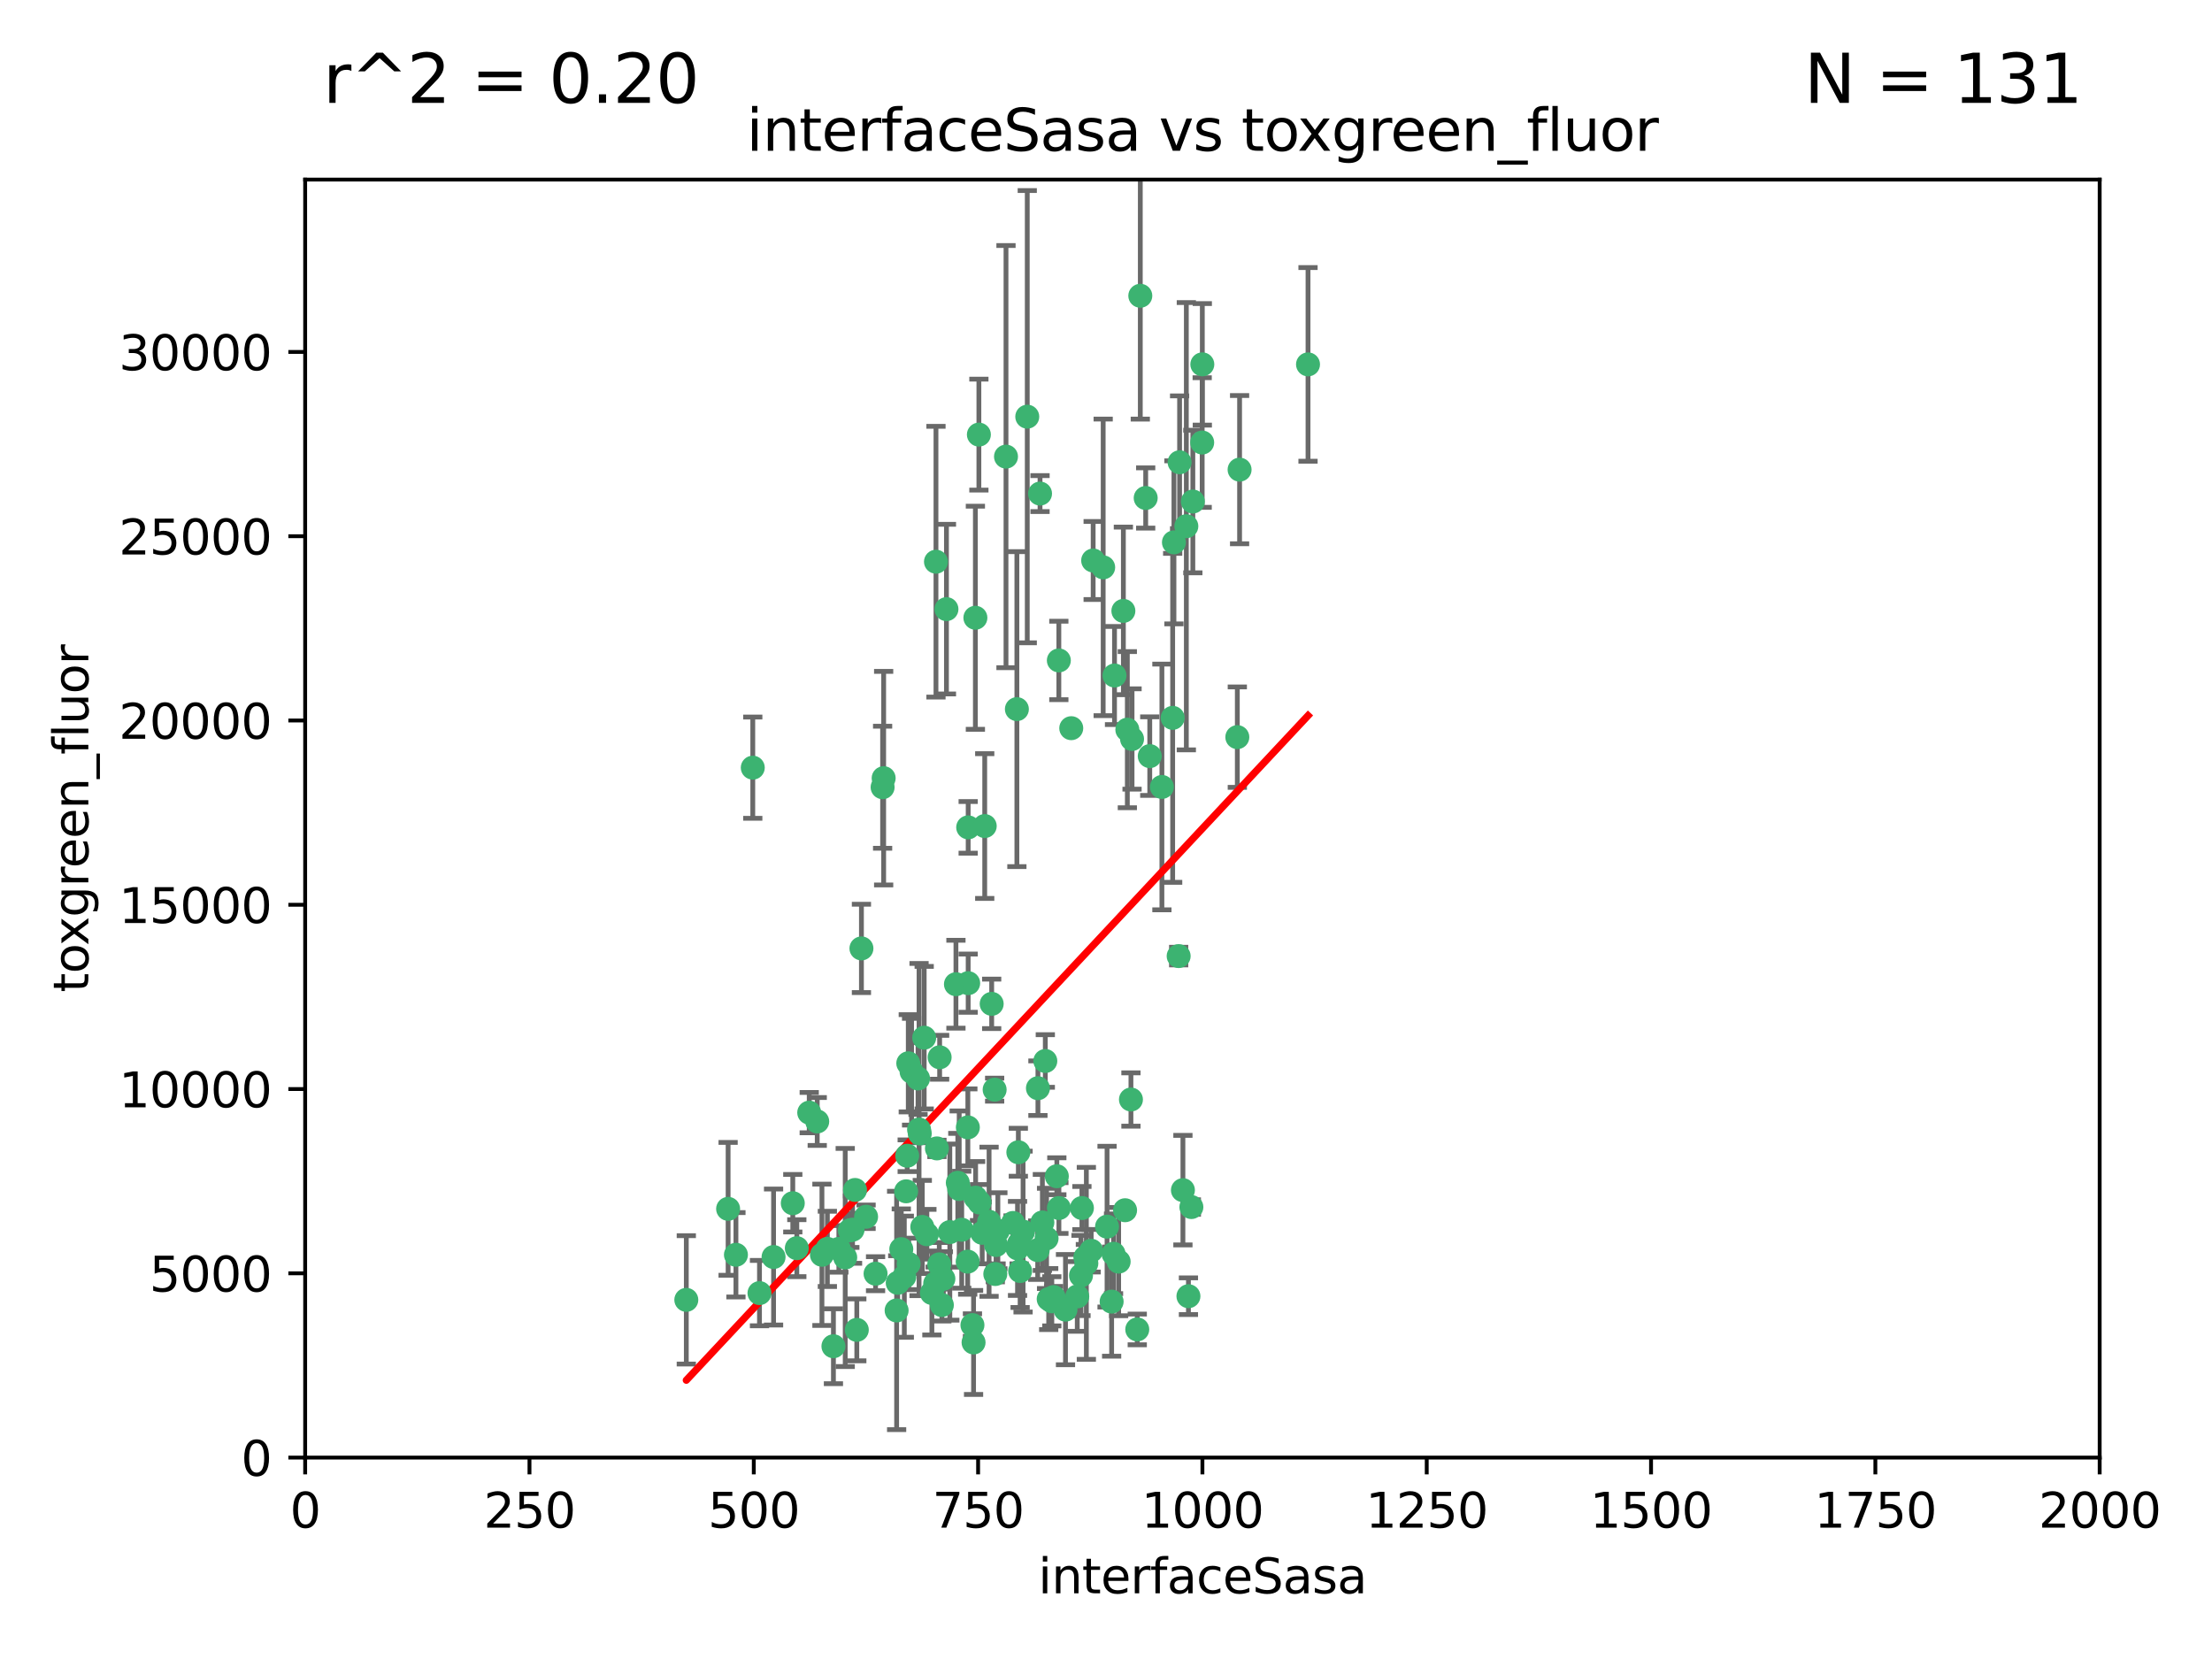 <?xml version="1.0" encoding="utf-8" standalone="no"?>
<!DOCTYPE svg PUBLIC "-//W3C//DTD SVG 1.1//EN"
  "http://www.w3.org/Graphics/SVG/1.1/DTD/svg11.dtd">
<svg xmlns:xlink="http://www.w3.org/1999/xlink" width="460.8pt" height="345.6pt" viewBox="0 0 460.8 345.6" xmlns="http://www.w3.org/2000/svg" version="1.1">
 <defs>
  <style type="text/css">*{stroke-linejoin: round; stroke-linecap: butt}</style>
 </defs>
 <g id="figure_1">
  <g id="patch_1">
   <path d="M 0 345.6 
L 460.8 345.6 
L 460.8 0 
L 0 0 
z
" style="fill: #ffffff"/>
  </g>
  <g id="axes_1">
   <g id="patch_2">
    <path d="M 63.571 303.64 
L 437.4 303.64 
L 437.4 37.411 
L 63.571 37.411 
z
" style="fill: #ffffff"/>
   </g>
   <g id="PathCollection_1">
    <defs>
     <path id="m8390b7c063" d="M 0 1.118 
C 0.297 1.118 0.581 1 0.791 0.791 
C 1 0.581 1.118 0.297 1.118 0 
C 1.118 -0.297 1 -0.581 0.791 -0.791 
C 0.581 -1 0.297 -1.118 0 -1.118 
C -0.297 -1.118 -0.581 -1 -0.791 -0.791 
C -1 -0.581 -1.118 -0.297 -1.118 0 
C -1.118 0.297 -1 0.581 -0.791 0.791 
C -0.581 1 -0.297 1.118 0 1.118 
z
" style="stroke: #3cb371"/>
    </defs>
    <g clip-path="url(#p76aeb40b97)">
     <use xlink:href="#m8390b7c063" x="272.484" y="75.908" style="fill: #3cb371; stroke: #3cb371"/>
     <use xlink:href="#m8390b7c063" x="250.437" y="92.187" style="fill: #3cb371; stroke: #3cb371"/>
     <use xlink:href="#m8390b7c063" x="174.75" y="260.167" style="fill: #3cb371; stroke: #3cb371"/>
     <use xlink:href="#m8390b7c063" x="258.229" y="97.835" style="fill: #3cb371; stroke: #3cb371"/>
     <use xlink:href="#m8390b7c063" x="247.136" y="109.622" style="fill: #3cb371; stroke: #3cb371"/>
     <use xlink:href="#m8390b7c063" x="244.553" y="112.982" style="fill: #3cb371; stroke: #3cb371"/>
     <use xlink:href="#m8390b7c063" x="191.458" y="235.304" style="fill: #3cb371; stroke: #3cb371"/>
     <use xlink:href="#m8390b7c063" x="234.02" y="127.26" style="fill: #3cb371; stroke: #3cb371"/>
     <use xlink:href="#m8390b7c063" x="223.161" y="151.693" style="fill: #3cb371; stroke: #3cb371"/>
     <use xlink:href="#m8390b7c063" x="242.046" y="163.936" style="fill: #3cb371; stroke: #3cb371"/>
     <use xlink:href="#m8390b7c063" x="248.491" y="104.476" style="fill: #3cb371; stroke: #3cb371"/>
     <use xlink:href="#m8390b7c063" x="238.669" y="103.738" style="fill: #3cb371; stroke: #3cb371"/>
     <use xlink:href="#m8390b7c063" x="227.725" y="116.762" style="fill: #3cb371; stroke: #3cb371"/>
     <use xlink:href="#m8390b7c063" x="237.546" y="61.614" style="fill: #3cb371; stroke: #3cb371"/>
     <use xlink:href="#m8390b7c063" x="245.731" y="96.299" style="fill: #3cb371; stroke: #3cb371"/>
     <use xlink:href="#m8390b7c063" x="257.757" y="153.559" style="fill: #3cb371; stroke: #3cb371"/>
     <use xlink:href="#m8390b7c063" x="216.658" y="102.821" style="fill: #3cb371; stroke: #3cb371"/>
     <use xlink:href="#m8390b7c063" x="206.585" y="209.121" style="fill: #3cb371; stroke: #3cb371"/>
     <use xlink:href="#m8390b7c063" x="250.465" y="75.9" style="fill: #3cb371; stroke: #3cb371"/>
     <use xlink:href="#m8390b7c063" x="201.688" y="204.811" style="fill: #3cb371; stroke: #3cb371"/>
     <use xlink:href="#m8390b7c063" x="194.981" y="117.014" style="fill: #3cb371; stroke: #3cb371"/>
     <use xlink:href="#m8390b7c063" x="220.577" y="137.58" style="fill: #3cb371; stroke: #3cb371"/>
     <use xlink:href="#m8390b7c063" x="203.92" y="90.534" style="fill: #3cb371; stroke: #3cb371"/>
     <use xlink:href="#m8390b7c063" x="229.813" y="118.19" style="fill: #3cb371; stroke: #3cb371"/>
     <use xlink:href="#m8390b7c063" x="234.375" y="252.113" style="fill: #3cb371; stroke: #3cb371"/>
     <use xlink:href="#m8390b7c063" x="227.314" y="260.552" style="fill: #3cb371; stroke: #3cb371"/>
     <use xlink:href="#m8390b7c063" x="212.14" y="240.037" style="fill: #3cb371; stroke: #3cb371"/>
     <use xlink:href="#m8390b7c063" x="195.666" y="263.391" style="fill: #3cb371; stroke: #3cb371"/>
     <use xlink:href="#m8390b7c063" x="235.596" y="229.048" style="fill: #3cb371; stroke: #3cb371"/>
     <use xlink:href="#m8390b7c063" x="216.22" y="226.692" style="fill: #3cb371; stroke: #3cb371"/>
     <use xlink:href="#m8390b7c063" x="247.573" y="270.023" style="fill: #3cb371; stroke: #3cb371"/>
     <use xlink:href="#m8390b7c063" x="207.873" y="256.385" style="fill: #3cb371; stroke: #3cb371"/>
     <use xlink:href="#m8390b7c063" x="213.998" y="86.8" style="fill: #3cb371; stroke: #3cb371"/>
     <use xlink:href="#m8390b7c063" x="188.766" y="248.172" style="fill: #3cb371; stroke: #3cb371"/>
     <use xlink:href="#m8390b7c063" x="201.587" y="262.82" style="fill: #3cb371; stroke: #3cb371"/>
     <use xlink:href="#m8390b7c063" x="231.574" y="271.146" style="fill: #3cb371; stroke: #3cb371"/>
     <use xlink:href="#m8390b7c063" x="216.174" y="260.427" style="fill: #3cb371; stroke: #3cb371"/>
     <use xlink:href="#m8390b7c063" x="236.912" y="276.943" style="fill: #3cb371; stroke: #3cb371"/>
     <use xlink:href="#m8390b7c063" x="220.589" y="251.655" style="fill: #3cb371; stroke: #3cb371"/>
     <use xlink:href="#m8390b7c063" x="219.488" y="270.205" style="fill: #3cb371; stroke: #3cb371"/>
     <use xlink:href="#m8390b7c063" x="196.206" y="271.868" style="fill: #3cb371; stroke: #3cb371"/>
     <use xlink:href="#m8390b7c063" x="203.191" y="128.689" style="fill: #3cb371; stroke: #3cb371"/>
     <use xlink:href="#m8390b7c063" x="189.211" y="221.501" style="fill: #3cb371; stroke: #3cb371"/>
     <use xlink:href="#m8390b7c063" x="230.62" y="255.535" style="fill: #3cb371; stroke: #3cb371"/>
     <use xlink:href="#m8390b7c063" x="226.308" y="263.178" style="fill: #3cb371; stroke: #3cb371"/>
     <use xlink:href="#m8390b7c063" x="203.241" y="249.493" style="fill: #3cb371; stroke: #3cb371"/>
     <use xlink:href="#m8390b7c063" x="211.835" y="147.723" style="fill: #3cb371; stroke: #3cb371"/>
     <use xlink:href="#m8390b7c063" x="183.864" y="163.993" style="fill: #3cb371; stroke: #3cb371"/>
     <use xlink:href="#m8390b7c063" x="178.12" y="247.891" style="fill: #3cb371; stroke: #3cb371"/>
     <use xlink:href="#m8390b7c063" x="233.037" y="262.817" style="fill: #3cb371; stroke: #3cb371"/>
     <use xlink:href="#m8390b7c063" x="245.536" y="199.17" style="fill: #3cb371; stroke: #3cb371"/>
     <use xlink:href="#m8390b7c063" x="209.568" y="95.121" style="fill: #3cb371; stroke: #3cb371"/>
     <use xlink:href="#m8390b7c063" x="248.185" y="251.452" style="fill: #3cb371; stroke: #3cb371"/>
     <use xlink:href="#m8390b7c063" x="220.157" y="245.034" style="fill: #3cb371; stroke: #3cb371"/>
     <use xlink:href="#m8390b7c063" x="244.288" y="149.542" style="fill: #3cb371; stroke: #3cb371"/>
     <use xlink:href="#m8390b7c063" x="186.783" y="272.992" style="fill: #3cb371; stroke: #3cb371"/>
     <use xlink:href="#m8390b7c063" x="246.424" y="247.93" style="fill: #3cb371; stroke: #3cb371"/>
     <use xlink:href="#m8390b7c063" x="199.14" y="205.029" style="fill: #3cb371; stroke: #3cb371"/>
     <use xlink:href="#m8390b7c063" x="235.826" y="153.944" style="fill: #3cb371; stroke: #3cb371"/>
     <use xlink:href="#m8390b7c063" x="168.576" y="231.782" style="fill: #3cb371; stroke: #3cb371"/>
     <use xlink:href="#m8390b7c063" x="204.611" y="256.819" style="fill: #3cb371; stroke: #3cb371"/>
     <use xlink:href="#m8390b7c063" x="202.811" y="279.655" style="fill: #3cb371; stroke: #3cb371"/>
     <use xlink:href="#m8390b7c063" x="231.97" y="261.183" style="fill: #3cb371; stroke: #3cb371"/>
     <use xlink:href="#m8390b7c063" x="221.962" y="272.82" style="fill: #3cb371; stroke: #3cb371"/>
     <use xlink:href="#m8390b7c063" x="239.516" y="157.513" style="fill: #3cb371; stroke: #3cb371"/>
     <use xlink:href="#m8390b7c063" x="225.192" y="265.707" style="fill: #3cb371; stroke: #3cb371"/>
     <use xlink:href="#m8390b7c063" x="212.512" y="264.778" style="fill: #3cb371; stroke: #3cb371"/>
     <use xlink:href="#m8390b7c063" x="170.245" y="233.624" style="fill: #3cb371; stroke: #3cb371"/>
     <use xlink:href="#m8390b7c063" x="177.602" y="256.161" style="fill: #3cb371; stroke: #3cb371"/>
     <use xlink:href="#m8390b7c063" x="189.899" y="223.261" style="fill: #3cb371; stroke: #3cb371"/>
     <use xlink:href="#m8390b7c063" x="202.578" y="276.039" style="fill: #3cb371; stroke: #3cb371"/>
     <use xlink:href="#m8390b7c063" x="188.387" y="265.959" style="fill: #3cb371; stroke: #3cb371"/>
     <use xlink:href="#m8390b7c063" x="180.421" y="253.473" style="fill: #3cb371; stroke: #3cb371"/>
     <use xlink:href="#m8390b7c063" x="197.864" y="256.669" style="fill: #3cb371; stroke: #3cb371"/>
     <use xlink:href="#m8390b7c063" x="192.129" y="255.594" style="fill: #3cb371; stroke: #3cb371"/>
     <use xlink:href="#m8390b7c063" x="205.136" y="172.082" style="fill: #3cb371; stroke: #3cb371"/>
     <use xlink:href="#m8390b7c063" x="194.819" y="267.377" style="fill: #3cb371; stroke: #3cb371"/>
     <use xlink:href="#m8390b7c063" x="194.129" y="269.355" style="fill: #3cb371; stroke: #3cb371"/>
     <use xlink:href="#m8390b7c063" x="213.125" y="256.562" style="fill: #3cb371; stroke: #3cb371"/>
     <use xlink:href="#m8390b7c063" x="218.463" y="270.619" style="fill: #3cb371; stroke: #3cb371"/>
     <use xlink:href="#m8390b7c063" x="201.621" y="234.855" style="fill: #3cb371; stroke: #3cb371"/>
     <use xlink:href="#m8390b7c063" x="161.148" y="261.86" style="fill: #3cb371; stroke: #3cb371"/>
     <use xlink:href="#m8390b7c063" x="201.69" y="172.356" style="fill: #3cb371; stroke: #3cb371"/>
     <use xlink:href="#m8390b7c063" x="182.396" y="265.335" style="fill: #3cb371; stroke: #3cb371"/>
     <use xlink:href="#m8390b7c063" x="191.602" y="236.134" style="fill: #3cb371; stroke: #3cb371"/>
     <use xlink:href="#m8390b7c063" x="224.415" y="270.071" style="fill: #3cb371; stroke: #3cb371"/>
     <use xlink:href="#m8390b7c063" x="234.846" y="152.004" style="fill: #3cb371; stroke: #3cb371"/>
     <use xlink:href="#m8390b7c063" x="207.338" y="265.402" style="fill: #3cb371; stroke: #3cb371"/>
     <use xlink:href="#m8390b7c063" x="197.163" y="126.892" style="fill: #3cb371; stroke: #3cb371"/>
     <use xlink:href="#m8390b7c063" x="199.821" y="247.697" style="fill: #3cb371; stroke: #3cb371"/>
     <use xlink:href="#m8390b7c063" x="206.043" y="254.514" style="fill: #3cb371; stroke: #3cb371"/>
     <use xlink:href="#m8390b7c063" x="218.019" y="257.981" style="fill: #3cb371; stroke: #3cb371"/>
     <use xlink:href="#m8390b7c063" x="192.525" y="216.17" style="fill: #3cb371; stroke: #3cb371"/>
     <use xlink:href="#m8390b7c063" x="199.529" y="246.393" style="fill: #3cb371; stroke: #3cb371"/>
     <use xlink:href="#m8390b7c063" x="200.346" y="256.174" style="fill: #3cb371; stroke: #3cb371"/>
     <use xlink:href="#m8390b7c063" x="184.082" y="162.105" style="fill: #3cb371; stroke: #3cb371"/>
     <use xlink:href="#m8390b7c063" x="207.501" y="259.36" style="fill: #3cb371; stroke: #3cb371"/>
     <use xlink:href="#m8390b7c063" x="217.146" y="254.661" style="fill: #3cb371; stroke: #3cb371"/>
     <use xlink:href="#m8390b7c063" x="211.97" y="260.068" style="fill: #3cb371; stroke: #3cb371"/>
     <use xlink:href="#m8390b7c063" x="187.755" y="260.221" style="fill: #3cb371; stroke: #3cb371"/>
     <use xlink:href="#m8390b7c063" x="172.357" y="260.163" style="fill: #3cb371; stroke: #3cb371"/>
     <use xlink:href="#m8390b7c063" x="165.991" y="260.019" style="fill: #3cb371; stroke: #3cb371"/>
     <use xlink:href="#m8390b7c063" x="232.174" y="140.722" style="fill: #3cb371; stroke: #3cb371"/>
     <use xlink:href="#m8390b7c063" x="179.453" y="197.571" style="fill: #3cb371; stroke: #3cb371"/>
     <use xlink:href="#m8390b7c063" x="226.105" y="261.935" style="fill: #3cb371; stroke: #3cb371"/>
     <use xlink:href="#m8390b7c063" x="207.202" y="226.994" style="fill: #3cb371; stroke: #3cb371"/>
     <use xlink:href="#m8390b7c063" x="211.034" y="254.764" style="fill: #3cb371; stroke: #3cb371"/>
     <use xlink:href="#m8390b7c063" x="165.152" y="250.652" style="fill: #3cb371; stroke: #3cb371"/>
     <use xlink:href="#m8390b7c063" x="193.088" y="257.112" style="fill: #3cb371; stroke: #3cb371"/>
     <use xlink:href="#m8390b7c063" x="178.488" y="277.035" style="fill: #3cb371; stroke: #3cb371"/>
     <use xlink:href="#m8390b7c063" x="156.817" y="159.917" style="fill: #3cb371; stroke: #3cb371"/>
     <use xlink:href="#m8390b7c063" x="217.757" y="221.023" style="fill: #3cb371; stroke: #3cb371"/>
     <use xlink:href="#m8390b7c063" x="173.619" y="280.448" style="fill: #3cb371; stroke: #3cb371"/>
     <use xlink:href="#m8390b7c063" x="196.523" y="266.395" style="fill: #3cb371; stroke: #3cb371"/>
     <use xlink:href="#m8390b7c063" x="212.303" y="259.072" style="fill: #3cb371; stroke: #3cb371"/>
     <use xlink:href="#m8390b7c063" x="191.245" y="224.667" style="fill: #3cb371; stroke: #3cb371"/>
     <use xlink:href="#m8390b7c063" x="142.971" y="270.784" style="fill: #3cb371; stroke: #3cb371"/>
     <use xlink:href="#m8390b7c063" x="195.181" y="239.234" style="fill: #3cb371; stroke: #3cb371"/>
     <use xlink:href="#m8390b7c063" x="204.052" y="250.509" style="fill: #3cb371; stroke: #3cb371"/>
     <use xlink:href="#m8390b7c063" x="187.013" y="267.238" style="fill: #3cb371; stroke: #3cb371"/>
     <use xlink:href="#m8390b7c063" x="195.744" y="220.252" style="fill: #3cb371; stroke: #3cb371"/>
     <use xlink:href="#m8390b7c063" x="158.215" y="269.377" style="fill: #3cb371; stroke: #3cb371"/>
     <use xlink:href="#m8390b7c063" x="189.29" y="263.294" style="fill: #3cb371; stroke: #3cb371"/>
     <use xlink:href="#m8390b7c063" x="153.309" y="261.395" style="fill: #3cb371; stroke: #3cb371"/>
     <use xlink:href="#m8390b7c063" x="219.112" y="271.085" style="fill: #3cb371; stroke: #3cb371"/>
     <use xlink:href="#m8390b7c063" x="171.225" y="261.393" style="fill: #3cb371; stroke: #3cb371"/>
     <use xlink:href="#m8390b7c063" x="176.075" y="261.957" style="fill: #3cb371; stroke: #3cb371"/>
     <use xlink:href="#m8390b7c063" x="177.039" y="256.316" style="fill: #3cb371; stroke: #3cb371"/>
     <use xlink:href="#m8390b7c063" x="188.987" y="240.757" style="fill: #3cb371; stroke: #3cb371"/>
     <use xlink:href="#m8390b7c063" x="151.679" y="251.825" style="fill: #3cb371; stroke: #3cb371"/>
     <use xlink:href="#m8390b7c063" x="225.383" y="251.653" style="fill: #3cb371; stroke: #3cb371"/>
    </g>
   </g>
   <g id="matplotlib.axis_1">
    <g id="xtick_1">
     <g id="line2d_1">
      <defs>
       <path id="m552c3bc416" d="M 0 0 
L 0 3.5 
" style="stroke: #000000; stroke-width: 0.8"/>
      </defs>
      <g>
       <use xlink:href="#m552c3bc416" x="63.571" y="303.64" style="stroke: #000000; stroke-width: 0.8"/>
      </g>
     </g>
     <g id="text_1">
      <!-- 0 -->
      <g transform="translate(60.39 318.238)scale(0.1 -0.1)">
       <defs>
        <path id="DejaVuSans-30" d="M 2034 4250 
Q 1547 4250 1301 3770 
Q 1056 3291 1056 2328 
Q 1056 1369 1301 889 
Q 1547 409 2034 409 
Q 2525 409 2770 889 
Q 3016 1369 3016 2328 
Q 3016 3291 2770 3770 
Q 2525 4250 2034 4250 
z
M 2034 4750 
Q 2819 4750 3233 4129 
Q 3647 3509 3647 2328 
Q 3647 1150 3233 529 
Q 2819 -91 2034 -91 
Q 1250 -91 836 529 
Q 422 1150 422 2328 
Q 422 3509 836 4129 
Q 1250 4750 2034 4750 
z
" transform="scale(0.016)"/>
       </defs>
       <use xlink:href="#DejaVuSans-30"/>
      </g>
     </g>
    </g>
    <g id="xtick_2">
     <g id="line2d_2">
      <g>
       <use xlink:href="#m552c3bc416" x="110.3" y="303.64" style="stroke: #000000; stroke-width: 0.8"/>
      </g>
     </g>
     <g id="text_2">
      <!-- 250 -->
      <g transform="translate(100.756 318.238)scale(0.1 -0.1)">
       <defs>
        <path id="DejaVuSans-32" d="M 1228 531 
L 3431 531 
L 3431 0 
L 469 0 
L 469 531 
Q 828 903 1448 1529 
Q 2069 2156 2228 2338 
Q 2531 2678 2651 2914 
Q 2772 3150 2772 3378 
Q 2772 3750 2511 3984 
Q 2250 4219 1831 4219 
Q 1534 4219 1204 4116 
Q 875 4013 500 3803 
L 500 4441 
Q 881 4594 1212 4672 
Q 1544 4750 1819 4750 
Q 2544 4750 2975 4387 
Q 3406 4025 3406 3419 
Q 3406 3131 3298 2873 
Q 3191 2616 2906 2266 
Q 2828 2175 2409 1742 
Q 1991 1309 1228 531 
z
" transform="scale(0.016)"/>
        <path id="DejaVuSans-35" d="M 691 4666 
L 3169 4666 
L 3169 4134 
L 1269 4134 
L 1269 2991 
Q 1406 3038 1543 3061 
Q 1681 3084 1819 3084 
Q 2600 3084 3056 2656 
Q 3513 2228 3513 1497 
Q 3513 744 3044 326 
Q 2575 -91 1722 -91 
Q 1428 -91 1123 -41 
Q 819 9 494 109 
L 494 744 
Q 775 591 1075 516 
Q 1375 441 1709 441 
Q 2250 441 2565 725 
Q 2881 1009 2881 1497 
Q 2881 1984 2565 2268 
Q 2250 2553 1709 2553 
Q 1456 2553 1204 2497 
Q 953 2441 691 2322 
L 691 4666 
z
" transform="scale(0.016)"/>
       </defs>
       <use xlink:href="#DejaVuSans-32"/>
       <use xlink:href="#DejaVuSans-35" x="63.623"/>
       <use xlink:href="#DejaVuSans-30" x="127.246"/>
      </g>
     </g>
    </g>
    <g id="xtick_3">
     <g id="line2d_3">
      <g>
       <use xlink:href="#m552c3bc416" x="157.028" y="303.64" style="stroke: #000000; stroke-width: 0.8"/>
      </g>
     </g>
     <g id="text_3">
      <!-- 500 -->
      <g transform="translate(147.485 318.238)scale(0.1 -0.1)">
       <use xlink:href="#DejaVuSans-35"/>
       <use xlink:href="#DejaVuSans-30" x="63.623"/>
       <use xlink:href="#DejaVuSans-30" x="127.246"/>
      </g>
     </g>
    </g>
    <g id="xtick_4">
     <g id="line2d_4">
      <g>
       <use xlink:href="#m552c3bc416" x="203.757" y="303.64" style="stroke: #000000; stroke-width: 0.8"/>
      </g>
     </g>
     <g id="text_4">
      <!-- 750 -->
      <g transform="translate(194.213 318.238)scale(0.1 -0.1)">
       <defs>
        <path id="DejaVuSans-37" d="M 525 4666 
L 3525 4666 
L 3525 4397 
L 1831 0 
L 1172 0 
L 2766 4134 
L 525 4134 
L 525 4666 
z
" transform="scale(0.016)"/>
       </defs>
       <use xlink:href="#DejaVuSans-37"/>
       <use xlink:href="#DejaVuSans-35" x="63.623"/>
       <use xlink:href="#DejaVuSans-30" x="127.246"/>
      </g>
     </g>
    </g>
    <g id="xtick_5">
     <g id="line2d_5">
      <g>
       <use xlink:href="#m552c3bc416" x="250.486" y="303.64" style="stroke: #000000; stroke-width: 0.8"/>
      </g>
     </g>
     <g id="text_5">
      <!-- 1000 -->
      <g transform="translate(237.761 318.238)scale(0.1 -0.1)">
       <defs>
        <path id="DejaVuSans-31" d="M 794 531 
L 1825 531 
L 1825 4091 
L 703 3866 
L 703 4441 
L 1819 4666 
L 2450 4666 
L 2450 531 
L 3481 531 
L 3481 0 
L 794 0 
L 794 531 
z
" transform="scale(0.016)"/>
       </defs>
       <use xlink:href="#DejaVuSans-31"/>
       <use xlink:href="#DejaVuSans-30" x="63.623"/>
       <use xlink:href="#DejaVuSans-30" x="127.246"/>
       <use xlink:href="#DejaVuSans-30" x="190.869"/>
      </g>
     </g>
    </g>
    <g id="xtick_6">
     <g id="line2d_6">
      <g>
       <use xlink:href="#m552c3bc416" x="297.214" y="303.64" style="stroke: #000000; stroke-width: 0.8"/>
      </g>
     </g>
     <g id="text_6">
      <!-- 1250 -->
      <g transform="translate(284.489 318.238)scale(0.1 -0.1)">
       <use xlink:href="#DejaVuSans-31"/>
       <use xlink:href="#DejaVuSans-32" x="63.623"/>
       <use xlink:href="#DejaVuSans-35" x="127.246"/>
       <use xlink:href="#DejaVuSans-30" x="190.869"/>
      </g>
     </g>
    </g>
    <g id="xtick_7">
     <g id="line2d_7">
      <g>
       <use xlink:href="#m552c3bc416" x="343.943" y="303.64" style="stroke: #000000; stroke-width: 0.8"/>
      </g>
     </g>
     <g id="text_7">
      <!-- 1500 -->
      <g transform="translate(331.218 318.238)scale(0.1 -0.1)">
       <use xlink:href="#DejaVuSans-31"/>
       <use xlink:href="#DejaVuSans-35" x="63.623"/>
       <use xlink:href="#DejaVuSans-30" x="127.246"/>
       <use xlink:href="#DejaVuSans-30" x="190.869"/>
      </g>
     </g>
    </g>
    <g id="xtick_8">
     <g id="line2d_8">
      <g>
       <use xlink:href="#m552c3bc416" x="390.671" y="303.64" style="stroke: #000000; stroke-width: 0.8"/>
      </g>
     </g>
     <g id="text_8">
      <!-- 1750 -->
      <g transform="translate(377.946 318.238)scale(0.1 -0.1)">
       <use xlink:href="#DejaVuSans-31"/>
       <use xlink:href="#DejaVuSans-37" x="63.623"/>
       <use xlink:href="#DejaVuSans-35" x="127.246"/>
       <use xlink:href="#DejaVuSans-30" x="190.869"/>
      </g>
     </g>
    </g>
    <g id="xtick_9">
     <g id="line2d_9">
      <g>
       <use xlink:href="#m552c3bc416" x="437.4" y="303.64" style="stroke: #000000; stroke-width: 0.8"/>
      </g>
     </g>
     <g id="text_9">
      <!-- 2000 -->
      <g transform="translate(424.675 318.238)scale(0.1 -0.1)">
       <use xlink:href="#DejaVuSans-32"/>
       <use xlink:href="#DejaVuSans-30" x="63.623"/>
       <use xlink:href="#DejaVuSans-30" x="127.246"/>
       <use xlink:href="#DejaVuSans-30" x="190.869"/>
      </g>
     </g>
    </g>
    <g id="text_10">
     <!-- interfaceSasa -->
     <g transform="translate(216.279 331.917)scale(0.1 -0.1)">
      <defs>
       <path id="DejaVuSans-69" d="M 603 3500 
L 1178 3500 
L 1178 0 
L 603 0 
L 603 3500 
z
M 603 4863 
L 1178 4863 
L 1178 4134 
L 603 4134 
L 603 4863 
z
" transform="scale(0.016)"/>
       <path id="DejaVuSans-6e" d="M 3513 2113 
L 3513 0 
L 2938 0 
L 2938 2094 
Q 2938 2591 2744 2837 
Q 2550 3084 2163 3084 
Q 1697 3084 1428 2787 
Q 1159 2491 1159 1978 
L 1159 0 
L 581 0 
L 581 3500 
L 1159 3500 
L 1159 2956 
Q 1366 3272 1645 3428 
Q 1925 3584 2291 3584 
Q 2894 3584 3203 3211 
Q 3513 2838 3513 2113 
z
" transform="scale(0.016)"/>
       <path id="DejaVuSans-74" d="M 1172 4494 
L 1172 3500 
L 2356 3500 
L 2356 3053 
L 1172 3053 
L 1172 1153 
Q 1172 725 1289 603 
Q 1406 481 1766 481 
L 2356 481 
L 2356 0 
L 1766 0 
Q 1100 0 847 248 
Q 594 497 594 1153 
L 594 3053 
L 172 3053 
L 172 3500 
L 594 3500 
L 594 4494 
L 1172 4494 
z
" transform="scale(0.016)"/>
       <path id="DejaVuSans-65" d="M 3597 1894 
L 3597 1613 
L 953 1613 
Q 991 1019 1311 708 
Q 1631 397 2203 397 
Q 2534 397 2845 478 
Q 3156 559 3463 722 
L 3463 178 
Q 3153 47 2828 -22 
Q 2503 -91 2169 -91 
Q 1331 -91 842 396 
Q 353 884 353 1716 
Q 353 2575 817 3079 
Q 1281 3584 2069 3584 
Q 2775 3584 3186 3129 
Q 3597 2675 3597 1894 
z
M 3022 2063 
Q 3016 2534 2758 2815 
Q 2500 3097 2075 3097 
Q 1594 3097 1305 2825 
Q 1016 2553 972 2059 
L 3022 2063 
z
" transform="scale(0.016)"/>
       <path id="DejaVuSans-72" d="M 2631 2963 
Q 2534 3019 2420 3045 
Q 2306 3072 2169 3072 
Q 1681 3072 1420 2755 
Q 1159 2438 1159 1844 
L 1159 0 
L 581 0 
L 581 3500 
L 1159 3500 
L 1159 2956 
Q 1341 3275 1631 3429 
Q 1922 3584 2338 3584 
Q 2397 3584 2469 3576 
Q 2541 3569 2628 3553 
L 2631 2963 
z
" transform="scale(0.016)"/>
       <path id="DejaVuSans-66" d="M 2375 4863 
L 2375 4384 
L 1825 4384 
Q 1516 4384 1395 4259 
Q 1275 4134 1275 3809 
L 1275 3500 
L 2222 3500 
L 2222 3053 
L 1275 3053 
L 1275 0 
L 697 0 
L 697 3053 
L 147 3053 
L 147 3500 
L 697 3500 
L 697 3744 
Q 697 4328 969 4595 
Q 1241 4863 1831 4863 
L 2375 4863 
z
" transform="scale(0.016)"/>
       <path id="DejaVuSans-61" d="M 2194 1759 
Q 1497 1759 1228 1600 
Q 959 1441 959 1056 
Q 959 750 1161 570 
Q 1363 391 1709 391 
Q 2188 391 2477 730 
Q 2766 1069 2766 1631 
L 2766 1759 
L 2194 1759 
z
M 3341 1997 
L 3341 0 
L 2766 0 
L 2766 531 
Q 2569 213 2275 61 
Q 1981 -91 1556 -91 
Q 1019 -91 701 211 
Q 384 513 384 1019 
Q 384 1609 779 1909 
Q 1175 2209 1959 2209 
L 2766 2209 
L 2766 2266 
Q 2766 2663 2505 2880 
Q 2244 3097 1772 3097 
Q 1472 3097 1187 3025 
Q 903 2953 641 2809 
L 641 3341 
Q 956 3463 1253 3523 
Q 1550 3584 1831 3584 
Q 2591 3584 2966 3190 
Q 3341 2797 3341 1997 
z
" transform="scale(0.016)"/>
       <path id="DejaVuSans-63" d="M 3122 3366 
L 3122 2828 
Q 2878 2963 2633 3030 
Q 2388 3097 2138 3097 
Q 1578 3097 1268 2742 
Q 959 2388 959 1747 
Q 959 1106 1268 751 
Q 1578 397 2138 397 
Q 2388 397 2633 464 
Q 2878 531 3122 666 
L 3122 134 
Q 2881 22 2623 -34 
Q 2366 -91 2075 -91 
Q 1284 -91 818 406 
Q 353 903 353 1747 
Q 353 2603 823 3093 
Q 1294 3584 2113 3584 
Q 2378 3584 2631 3529 
Q 2884 3475 3122 3366 
z
" transform="scale(0.016)"/>
       <path id="DejaVuSans-53" d="M 3425 4513 
L 3425 3897 
Q 3066 4069 2747 4153 
Q 2428 4238 2131 4238 
Q 1616 4238 1336 4038 
Q 1056 3838 1056 3469 
Q 1056 3159 1242 3001 
Q 1428 2844 1947 2747 
L 2328 2669 
Q 3034 2534 3370 2195 
Q 3706 1856 3706 1288 
Q 3706 609 3251 259 
Q 2797 -91 1919 -91 
Q 1588 -91 1214 -16 
Q 841 59 441 206 
L 441 856 
Q 825 641 1194 531 
Q 1563 422 1919 422 
Q 2459 422 2753 634 
Q 3047 847 3047 1241 
Q 3047 1584 2836 1778 
Q 2625 1972 2144 2069 
L 1759 2144 
Q 1053 2284 737 2584 
Q 422 2884 422 3419 
Q 422 4038 858 4394 
Q 1294 4750 2059 4750 
Q 2388 4750 2728 4690 
Q 3069 4631 3425 4513 
z
" transform="scale(0.016)"/>
       <path id="DejaVuSans-73" d="M 2834 3397 
L 2834 2853 
Q 2591 2978 2328 3040 
Q 2066 3103 1784 3103 
Q 1356 3103 1142 2972 
Q 928 2841 928 2578 
Q 928 2378 1081 2264 
Q 1234 2150 1697 2047 
L 1894 2003 
Q 2506 1872 2764 1633 
Q 3022 1394 3022 966 
Q 3022 478 2636 193 
Q 2250 -91 1575 -91 
Q 1294 -91 989 -36 
Q 684 19 347 128 
L 347 722 
Q 666 556 975 473 
Q 1284 391 1588 391 
Q 1994 391 2212 530 
Q 2431 669 2431 922 
Q 2431 1156 2273 1281 
Q 2116 1406 1581 1522 
L 1381 1569 
Q 847 1681 609 1914 
Q 372 2147 372 2553 
Q 372 3047 722 3315 
Q 1072 3584 1716 3584 
Q 2034 3584 2315 3537 
Q 2597 3491 2834 3397 
z
" transform="scale(0.016)"/>
      </defs>
      <use xlink:href="#DejaVuSans-69"/>
      <use xlink:href="#DejaVuSans-6e" x="27.783"/>
      <use xlink:href="#DejaVuSans-74" x="91.162"/>
      <use xlink:href="#DejaVuSans-65" x="130.371"/>
      <use xlink:href="#DejaVuSans-72" x="191.895"/>
      <use xlink:href="#DejaVuSans-66" x="233.008"/>
      <use xlink:href="#DejaVuSans-61" x="268.213"/>
      <use xlink:href="#DejaVuSans-63" x="329.492"/>
      <use xlink:href="#DejaVuSans-65" x="384.473"/>
      <use xlink:href="#DejaVuSans-53" x="445.996"/>
      <use xlink:href="#DejaVuSans-61" x="509.473"/>
      <use xlink:href="#DejaVuSans-73" x="570.752"/>
      <use xlink:href="#DejaVuSans-61" x="622.852"/>
     </g>
    </g>
   </g>
   <g id="matplotlib.axis_2">
    <g id="ytick_1">
     <g id="line2d_10">
      <defs>
       <path id="ma23d0a157e" d="M 0 0 
L -3.5 0 
" style="stroke: #000000; stroke-width: 0.8"/>
      </defs>
      <g>
       <use xlink:href="#ma23d0a157e" x="63.571" y="303.64" style="stroke: #000000; stroke-width: 0.8"/>
      </g>
     </g>
     <g id="text_11">
      <!-- 0 -->
      <g transform="translate(50.209 307.439)scale(0.1 -0.1)">
       <use xlink:href="#DejaVuSans-30"/>
      </g>
     </g>
    </g>
    <g id="ytick_2">
     <g id="line2d_11">
      <g>
       <use xlink:href="#ma23d0a157e" x="63.571" y="265.253" style="stroke: #000000; stroke-width: 0.8"/>
      </g>
     </g>
     <g id="text_12">
      <!-- 5000 -->
      <g transform="translate(31.121 269.052)scale(0.1 -0.1)">
       <use xlink:href="#DejaVuSans-35"/>
       <use xlink:href="#DejaVuSans-30" x="63.623"/>
       <use xlink:href="#DejaVuSans-30" x="127.246"/>
       <use xlink:href="#DejaVuSans-30" x="190.869"/>
      </g>
     </g>
    </g>
    <g id="ytick_3">
     <g id="line2d_12">
      <g>
       <use xlink:href="#ma23d0a157e" x="63.571" y="226.866" style="stroke: #000000; stroke-width: 0.8"/>
      </g>
     </g>
     <g id="text_13">
      <!-- 10000 -->
      <g transform="translate(24.759 230.665)scale(0.1 -0.1)">
       <use xlink:href="#DejaVuSans-31"/>
       <use xlink:href="#DejaVuSans-30" x="63.623"/>
       <use xlink:href="#DejaVuSans-30" x="127.246"/>
       <use xlink:href="#DejaVuSans-30" x="190.869"/>
       <use xlink:href="#DejaVuSans-30" x="254.492"/>
      </g>
     </g>
    </g>
    <g id="ytick_4">
     <g id="line2d_13">
      <g>
       <use xlink:href="#ma23d0a157e" x="63.571" y="188.479" style="stroke: #000000; stroke-width: 0.8"/>
      </g>
     </g>
     <g id="text_14">
      <!-- 15000 -->
      <g transform="translate(24.759 192.278)scale(0.1 -0.1)">
       <use xlink:href="#DejaVuSans-31"/>
       <use xlink:href="#DejaVuSans-35" x="63.623"/>
       <use xlink:href="#DejaVuSans-30" x="127.246"/>
       <use xlink:href="#DejaVuSans-30" x="190.869"/>
       <use xlink:href="#DejaVuSans-30" x="254.492"/>
      </g>
     </g>
    </g>
    <g id="ytick_5">
     <g id="line2d_14">
      <g>
       <use xlink:href="#ma23d0a157e" x="63.571" y="150.092" style="stroke: #000000; stroke-width: 0.8"/>
      </g>
     </g>
     <g id="text_15">
      <!-- 20000 -->
      <g transform="translate(24.759 153.891)scale(0.1 -0.1)">
       <use xlink:href="#DejaVuSans-32"/>
       <use xlink:href="#DejaVuSans-30" x="63.623"/>
       <use xlink:href="#DejaVuSans-30" x="127.246"/>
       <use xlink:href="#DejaVuSans-30" x="190.869"/>
       <use xlink:href="#DejaVuSans-30" x="254.492"/>
      </g>
     </g>
    </g>
    <g id="ytick_6">
     <g id="line2d_15">
      <g>
       <use xlink:href="#ma23d0a157e" x="63.571" y="111.705" style="stroke: #000000; stroke-width: 0.8"/>
      </g>
     </g>
     <g id="text_16">
      <!-- 25000 -->
      <g transform="translate(24.759 115.504)scale(0.1 -0.1)">
       <use xlink:href="#DejaVuSans-32"/>
       <use xlink:href="#DejaVuSans-35" x="63.623"/>
       <use xlink:href="#DejaVuSans-30" x="127.246"/>
       <use xlink:href="#DejaVuSans-30" x="190.869"/>
       <use xlink:href="#DejaVuSans-30" x="254.492"/>
      </g>
     </g>
    </g>
    <g id="ytick_7">
     <g id="line2d_16">
      <g>
       <use xlink:href="#ma23d0a157e" x="63.571" y="73.317" style="stroke: #000000; stroke-width: 0.8"/>
      </g>
     </g>
     <g id="text_17">
      <!-- 30000 -->
      <g transform="translate(24.759 77.117)scale(0.1 -0.1)">
       <defs>
        <path id="DejaVuSans-33" d="M 2597 2516 
Q 3050 2419 3304 2112 
Q 3559 1806 3559 1356 
Q 3559 666 3084 287 
Q 2609 -91 1734 -91 
Q 1441 -91 1130 -33 
Q 819 25 488 141 
L 488 750 
Q 750 597 1062 519 
Q 1375 441 1716 441 
Q 2309 441 2620 675 
Q 2931 909 2931 1356 
Q 2931 1769 2642 2001 
Q 2353 2234 1838 2234 
L 1294 2234 
L 1294 2753 
L 1863 2753 
Q 2328 2753 2575 2939 
Q 2822 3125 2822 3475 
Q 2822 3834 2567 4026 
Q 2313 4219 1838 4219 
Q 1578 4219 1281 4162 
Q 984 4106 628 3988 
L 628 4550 
Q 988 4650 1302 4700 
Q 1616 4750 1894 4750 
Q 2613 4750 3031 4423 
Q 3450 4097 3450 3541 
Q 3450 3153 3228 2886 
Q 3006 2619 2597 2516 
z
" transform="scale(0.016)"/>
       </defs>
       <use xlink:href="#DejaVuSans-33"/>
       <use xlink:href="#DejaVuSans-30" x="63.623"/>
       <use xlink:href="#DejaVuSans-30" x="127.246"/>
       <use xlink:href="#DejaVuSans-30" x="190.869"/>
       <use xlink:href="#DejaVuSans-30" x="254.492"/>
      </g>
     </g>
    </g>
    <g id="text_18">
     <!-- toxgreen_fluor -->
     <g transform="translate(18.401 206.72)rotate(-90)scale(0.1 -0.1)">
      <defs>
       <path id="DejaVuSans-6f" d="M 1959 3097 
Q 1497 3097 1228 2736 
Q 959 2375 959 1747 
Q 959 1119 1226 758 
Q 1494 397 1959 397 
Q 2419 397 2687 759 
Q 2956 1122 2956 1747 
Q 2956 2369 2687 2733 
Q 2419 3097 1959 3097 
z
M 1959 3584 
Q 2709 3584 3137 3096 
Q 3566 2609 3566 1747 
Q 3566 888 3137 398 
Q 2709 -91 1959 -91 
Q 1206 -91 779 398 
Q 353 888 353 1747 
Q 353 2609 779 3096 
Q 1206 3584 1959 3584 
z
" transform="scale(0.016)"/>
       <path id="DejaVuSans-78" d="M 3513 3500 
L 2247 1797 
L 3578 0 
L 2900 0 
L 1881 1375 
L 863 0 
L 184 0 
L 1544 1831 
L 300 3500 
L 978 3500 
L 1906 2253 
L 2834 3500 
L 3513 3500 
z
" transform="scale(0.016)"/>
       <path id="DejaVuSans-67" d="M 2906 1791 
Q 2906 2416 2648 2759 
Q 2391 3103 1925 3103 
Q 1463 3103 1205 2759 
Q 947 2416 947 1791 
Q 947 1169 1205 825 
Q 1463 481 1925 481 
Q 2391 481 2648 825 
Q 2906 1169 2906 1791 
z
M 3481 434 
Q 3481 -459 3084 -895 
Q 2688 -1331 1869 -1331 
Q 1566 -1331 1297 -1286 
Q 1028 -1241 775 -1147 
L 775 -588 
Q 1028 -725 1275 -790 
Q 1522 -856 1778 -856 
Q 2344 -856 2625 -561 
Q 2906 -266 2906 331 
L 2906 616 
Q 2728 306 2450 153 
Q 2172 0 1784 0 
Q 1141 0 747 490 
Q 353 981 353 1791 
Q 353 2603 747 3093 
Q 1141 3584 1784 3584 
Q 2172 3584 2450 3431 
Q 2728 3278 2906 2969 
L 2906 3500 
L 3481 3500 
L 3481 434 
z
" transform="scale(0.016)"/>
       <path id="DejaVuSans-5f" d="M 3263 -1063 
L 3263 -1509 
L -63 -1509 
L -63 -1063 
L 3263 -1063 
z
" transform="scale(0.016)"/>
       <path id="DejaVuSans-6c" d="M 603 4863 
L 1178 4863 
L 1178 0 
L 603 0 
L 603 4863 
z
" transform="scale(0.016)"/>
       <path id="DejaVuSans-75" d="M 544 1381 
L 544 3500 
L 1119 3500 
L 1119 1403 
Q 1119 906 1312 657 
Q 1506 409 1894 409 
Q 2359 409 2629 706 
Q 2900 1003 2900 1516 
L 2900 3500 
L 3475 3500 
L 3475 0 
L 2900 0 
L 2900 538 
Q 2691 219 2414 64 
Q 2138 -91 1772 -91 
Q 1169 -91 856 284 
Q 544 659 544 1381 
z
M 1991 3584 
L 1991 3584 
z
" transform="scale(0.016)"/>
      </defs>
      <use xlink:href="#DejaVuSans-74"/>
      <use xlink:href="#DejaVuSans-6f" x="39.209"/>
      <use xlink:href="#DejaVuSans-78" x="97.266"/>
      <use xlink:href="#DejaVuSans-67" x="156.445"/>
      <use xlink:href="#DejaVuSans-72" x="219.922"/>
      <use xlink:href="#DejaVuSans-65" x="258.785"/>
      <use xlink:href="#DejaVuSans-65" x="320.309"/>
      <use xlink:href="#DejaVuSans-6e" x="381.832"/>
      <use xlink:href="#DejaVuSans-5f" x="445.211"/>
      <use xlink:href="#DejaVuSans-66" x="495.211"/>
      <use xlink:href="#DejaVuSans-6c" x="530.416"/>
      <use xlink:href="#DejaVuSans-75" x="558.199"/>
      <use xlink:href="#DejaVuSans-6f" x="621.578"/>
      <use xlink:href="#DejaVuSans-72" x="682.76"/>
     </g>
    </g>
   </g>
   <g id="LineCollection_1">
    <path d="M 272.484 96.079 
L 272.484 55.738 
" clip-path="url(#p76aeb40b97)" style="fill: none; stroke: #696969"/>
    <path d="M 250.437 105.69 
L 250.437 78.685 
" clip-path="url(#p76aeb40b97)" style="fill: none; stroke: #696969"/>
    <path d="M 174.75 265.023 
L 174.75 255.311 
" clip-path="url(#p76aeb40b97)" style="fill: none; stroke: #696969"/>
    <path d="M 258.229 113.277 
L 258.229 82.393 
" clip-path="url(#p76aeb40b97)" style="fill: none; stroke: #696969"/>
    <path d="M 247.136 156.211 
L 247.136 63.032 
" clip-path="url(#p76aeb40b97)" style="fill: none; stroke: #696969"/>
    <path d="M 244.553 129.961 
L 244.553 96.004 
" clip-path="url(#p76aeb40b97)" style="fill: none; stroke: #696969"/>
    <path d="M 191.458 269.906 
L 191.458 200.702 
" clip-path="url(#p76aeb40b97)" style="fill: none; stroke: #696969"/>
    <path d="M 234.02 144.714 
L 234.02 109.807 
" clip-path="url(#p76aeb40b97)" style="fill: none; stroke: #696969"/>
    <path d="M 223.161 152.217 
L 223.161 151.168 
" clip-path="url(#p76aeb40b97)" style="fill: none; stroke: #696969"/>
    <path d="M 242.046 189.529 
L 242.046 138.343 
" clip-path="url(#p76aeb40b97)" style="fill: none; stroke: #696969"/>
    <path d="M 248.491 119.328 
L 248.491 89.623 
" clip-path="url(#p76aeb40b97)" style="fill: none; stroke: #696969"/>
    <path d="M 238.669 110.014 
L 238.669 97.461 
" clip-path="url(#p76aeb40b97)" style="fill: none; stroke: #696969"/>
    <path d="M 227.725 124.89 
L 227.725 108.635 
" clip-path="url(#p76aeb40b97)" style="fill: none; stroke: #696969"/>
    <path d="M 237.546 87.306 
L 237.546 35.922 
" clip-path="url(#p76aeb40b97)" style="fill: none; stroke: #696969"/>
    <path d="M 245.731 110.125 
L 245.731 82.473 
" clip-path="url(#p76aeb40b97)" style="fill: none; stroke: #696969"/>
    <path d="M 257.757 164.019 
L 257.757 143.098 
" clip-path="url(#p76aeb40b97)" style="fill: none; stroke: #696969"/>
    <path d="M 216.658 106.565 
L 216.658 99.077 
" clip-path="url(#p76aeb40b97)" style="fill: none; stroke: #696969"/>
    <path d="M 206.585 214.275 
L 206.585 203.967 
" clip-path="url(#p76aeb40b97)" style="fill: none; stroke: #696969"/>
    <path d="M 250.465 88.56 
L 250.465 63.241 
" clip-path="url(#p76aeb40b97)" style="fill: none; stroke: #696969"/>
    <path d="M 201.688 210.874 
L 201.688 198.748 
" clip-path="url(#p76aeb40b97)" style="fill: none; stroke: #696969"/>
    <path d="M 194.981 145.217 
L 194.981 88.811 
" clip-path="url(#p76aeb40b97)" style="fill: none; stroke: #696969"/>
    <path d="M 220.577 145.75 
L 220.577 129.411 
" clip-path="url(#p76aeb40b97)" style="fill: none; stroke: #696969"/>
    <path d="M 203.92 102.091 
L 203.92 78.978 
" clip-path="url(#p76aeb40b97)" style="fill: none; stroke: #696969"/>
    <path d="M 229.813 149.083 
L 229.813 87.298 
" clip-path="url(#p76aeb40b97)" style="fill: none; stroke: #696969"/>
    <path d="M 234.375 253.068 
L 234.375 251.158 
" clip-path="url(#p76aeb40b97)" style="fill: none; stroke: #696969"/>
    <path d="M 227.314 264.982 
L 227.314 256.122 
" clip-path="url(#p76aeb40b97)" style="fill: none; stroke: #696969"/>
    <path d="M 212.14 245.032 
L 212.14 235.043 
" clip-path="url(#p76aeb40b97)" style="fill: none; stroke: #696969"/>
    <path d="M 195.666 267.937 
L 195.666 258.844 
" clip-path="url(#p76aeb40b97)" style="fill: none; stroke: #696969"/>
    <path d="M 235.596 234.604 
L 235.596 223.492 
" clip-path="url(#p76aeb40b97)" style="fill: none; stroke: #696969"/>
    <path d="M 216.22 232.376 
L 216.22 221.008 
" clip-path="url(#p76aeb40b97)" style="fill: none; stroke: #696969"/>
    <path d="M 247.573 273.841 
L 247.573 266.205 
" clip-path="url(#p76aeb40b97)" style="fill: none; stroke: #696969"/>
    <path d="M 207.873 264.301 
L 207.873 248.47 
" clip-path="url(#p76aeb40b97)" style="fill: none; stroke: #696969"/>
    <path d="M 213.998 133.906 
L 213.998 39.694 
" clip-path="url(#p76aeb40b97)" style="fill: none; stroke: #696969"/>
    <path d="M 188.766 248.702 
L 188.766 247.642 
" clip-path="url(#p76aeb40b97)" style="fill: none; stroke: #696969"/>
    <path d="M 201.587 269.609 
L 201.587 256.032 
" clip-path="url(#p76aeb40b97)" style="fill: none; stroke: #696969"/>
    <path d="M 231.574 282.519 
L 231.574 259.772 
" clip-path="url(#p76aeb40b97)" style="fill: none; stroke: #696969"/>
    <path d="M 216.174 266.526 
L 216.174 254.328 
" clip-path="url(#p76aeb40b97)" style="fill: none; stroke: #696969"/>
    <path d="M 236.912 280.142 
L 236.912 273.744 
" clip-path="url(#p76aeb40b97)" style="fill: none; stroke: #696969"/>
    <path d="M 220.589 256.945 
L 220.589 246.364 
" clip-path="url(#p76aeb40b97)" style="fill: none; stroke: #696969"/>
    <path d="M 219.488 272.421 
L 219.488 267.99 
" clip-path="url(#p76aeb40b97)" style="fill: none; stroke: #696969"/>
    <path d="M 196.206 275.193 
L 196.206 268.542 
" clip-path="url(#p76aeb40b97)" style="fill: none; stroke: #696969"/>
    <path d="M 203.191 151.927 
L 203.191 105.45 
" clip-path="url(#p76aeb40b97)" style="fill: none; stroke: #696969"/>
    <path d="M 189.211 231.63 
L 189.211 211.371 
" clip-path="url(#p76aeb40b97)" style="fill: none; stroke: #696969"/>
    <path d="M 230.62 272.278 
L 230.62 238.793 
" clip-path="url(#p76aeb40b97)" style="fill: none; stroke: #696969"/>
    <path d="M 226.308 283.173 
L 226.308 243.183 
" clip-path="url(#p76aeb40b97)" style="fill: none; stroke: #696969"/>
    <path d="M 203.241 257.014 
L 203.241 241.972 
" clip-path="url(#p76aeb40b97)" style="fill: none; stroke: #696969"/>
    <path d="M 211.835 180.527 
L 211.835 114.919 
" clip-path="url(#p76aeb40b97)" style="fill: none; stroke: #696969"/>
    <path d="M 183.864 176.705 
L 183.864 151.281 
" clip-path="url(#p76aeb40b97)" style="fill: none; stroke: #696969"/>
    <path d="M 178.12 248.596 
L 178.12 247.186 
" clip-path="url(#p76aeb40b97)" style="fill: none; stroke: #696969"/>
    <path d="M 233.037 274.093 
L 233.037 251.542 
" clip-path="url(#p76aeb40b97)" style="fill: none; stroke: #696969"/>
    <path d="M 245.536 201.012 
L 245.536 197.328 
" clip-path="url(#p76aeb40b97)" style="fill: none; stroke: #696969"/>
    <path d="M 209.568 139.091 
L 209.568 51.151 
" clip-path="url(#p76aeb40b97)" style="fill: none; stroke: #696969"/>
    <path d="M 248.185 252.966 
L 248.185 249.939 
" clip-path="url(#p76aeb40b97)" style="fill: none; stroke: #696969"/>
    <path d="M 220.157 248.879 
L 220.157 241.19 
" clip-path="url(#p76aeb40b97)" style="fill: none; stroke: #696969"/>
    <path d="M 244.288 183.804 
L 244.288 115.28 
" clip-path="url(#p76aeb40b97)" style="fill: none; stroke: #696969"/>
    <path d="M 186.783 297.815 
L 186.783 248.168 
" clip-path="url(#p76aeb40b97)" style="fill: none; stroke: #696969"/>
    <path d="M 246.424 259.34 
L 246.424 236.521 
" clip-path="url(#p76aeb40b97)" style="fill: none; stroke: #696969"/>
    <path d="M 199.14 214.186 
L 199.14 195.873 
" clip-path="url(#p76aeb40b97)" style="fill: none; stroke: #696969"/>
    <path d="M 235.826 164.397 
L 235.826 143.491 
" clip-path="url(#p76aeb40b97)" style="fill: none; stroke: #696969"/>
    <path d="M 168.576 235.981 
L 168.576 227.583 
" clip-path="url(#p76aeb40b97)" style="fill: none; stroke: #696969"/>
    <path d="M 204.611 263.272 
L 204.611 250.365 
" clip-path="url(#p76aeb40b97)" style="fill: none; stroke: #696969"/>
    <path d="M 202.811 290.49 
L 202.811 268.821 
" clip-path="url(#p76aeb40b97)" style="fill: none; stroke: #696969"/>
    <path d="M 231.97 269.484 
L 231.97 252.882 
" clip-path="url(#p76aeb40b97)" style="fill: none; stroke: #696969"/>
    <path d="M 221.962 284.302 
L 221.962 261.339 
" clip-path="url(#p76aeb40b97)" style="fill: none; stroke: #696969"/>
    <path d="M 239.516 165.694 
L 239.516 149.332 
" clip-path="url(#p76aeb40b97)" style="fill: none; stroke: #696969"/>
    <path d="M 225.192 274.064 
L 225.192 257.35 
" clip-path="url(#p76aeb40b97)" style="fill: none; stroke: #696969"/>
    <path d="M 212.512 272.37 
L 212.512 257.186 
" clip-path="url(#p76aeb40b97)" style="fill: none; stroke: #696969"/>
    <path d="M 170.245 238.611 
L 170.245 228.638 
" clip-path="url(#p76aeb40b97)" style="fill: none; stroke: #696969"/>
    <path d="M 177.602 263.169 
L 177.602 249.152 
" clip-path="url(#p76aeb40b97)" style="fill: none; stroke: #696969"/>
    <path d="M 189.899 234.375 
L 189.899 212.147 
" clip-path="url(#p76aeb40b97)" style="fill: none; stroke: #696969"/>
    <path d="M 202.578 278.398 
L 202.578 273.681 
" clip-path="url(#p76aeb40b97)" style="fill: none; stroke: #696969"/>
    <path d="M 188.387 278.581 
L 188.387 253.336 
" clip-path="url(#p76aeb40b97)" style="fill: none; stroke: #696969"/>
    <path d="M 180.421 255.922 
L 180.421 251.024 
" clip-path="url(#p76aeb40b97)" style="fill: none; stroke: #696969"/>
    <path d="M 197.864 275.015 
L 197.864 238.324 
" clip-path="url(#p76aeb40b97)" style="fill: none; stroke: #696969"/>
    <path d="M 192.129 265.294 
L 192.129 245.895 
" clip-path="url(#p76aeb40b97)" style="fill: none; stroke: #696969"/>
    <path d="M 205.136 187.16 
L 205.136 157.004 
" clip-path="url(#p76aeb40b97)" style="fill: none; stroke: #696969"/>
    <path d="M 194.819 270.81 
L 194.819 263.945 
" clip-path="url(#p76aeb40b97)" style="fill: none; stroke: #696969"/>
    <path d="M 194.129 278.095 
L 194.129 260.616 
" clip-path="url(#p76aeb40b97)" style="fill: none; stroke: #696969"/>
    <path d="M 213.125 273.32 
L 213.125 239.805 
" clip-path="url(#p76aeb40b97)" style="fill: none; stroke: #696969"/>
    <path d="M 218.463 276.981 
L 218.463 264.258 
" clip-path="url(#p76aeb40b97)" style="fill: none; stroke: #696969"/>
    <path d="M 201.621 242.872 
L 201.621 226.838 
" clip-path="url(#p76aeb40b97)" style="fill: none; stroke: #696969"/>
    <path d="M 161.148 276.024 
L 161.148 247.696 
" clip-path="url(#p76aeb40b97)" style="fill: none; stroke: #696969"/>
    <path d="M 201.69 177.734 
L 201.69 166.978 
" clip-path="url(#p76aeb40b97)" style="fill: none; stroke: #696969"/>
    <path d="M 182.396 268.88 
L 182.396 261.79 
" clip-path="url(#p76aeb40b97)" style="fill: none; stroke: #696969"/>
    <path d="M 191.602 238.046 
L 191.602 234.222 
" clip-path="url(#p76aeb40b97)" style="fill: none; stroke: #696969"/>
    <path d="M 224.415 277.335 
L 224.415 262.806 
" clip-path="url(#p76aeb40b97)" style="fill: none; stroke: #696969"/>
    <path d="M 234.846 168.265 
L 234.846 135.742 
" clip-path="url(#p76aeb40b97)" style="fill: none; stroke: #696969"/>
    <path d="M 207.338 267.033 
L 207.338 263.771 
" clip-path="url(#p76aeb40b97)" style="fill: none; stroke: #696969"/>
    <path d="M 197.163 144.562 
L 197.163 109.222 
" clip-path="url(#p76aeb40b97)" style="fill: none; stroke: #696969"/>
    <path d="M 199.821 263.964 
L 199.821 231.431 
" clip-path="url(#p76aeb40b97)" style="fill: none; stroke: #696969"/>
    <path d="M 206.043 270.051 
L 206.043 238.978 
" clip-path="url(#p76aeb40b97)" style="fill: none; stroke: #696969"/>
    <path d="M 218.019 268.421 
L 218.019 247.542 
" clip-path="url(#p76aeb40b97)" style="fill: none; stroke: #696969"/>
    <path d="M 192.525 231.016 
L 192.525 201.324 
" clip-path="url(#p76aeb40b97)" style="fill: none; stroke: #696969"/>
    <path d="M 199.529 256.685 
L 199.529 236.101 
" clip-path="url(#p76aeb40b97)" style="fill: none; stroke: #696969"/>
    <path d="M 200.346 268.35 
L 200.346 243.999 
" clip-path="url(#p76aeb40b97)" style="fill: none; stroke: #696969"/>
    <path d="M 184.082 184.351 
L 184.082 139.86 
" clip-path="url(#p76aeb40b97)" style="fill: none; stroke: #696969"/>
    <path d="M 207.501 263.278 
L 207.501 255.442 
" clip-path="url(#p76aeb40b97)" style="fill: none; stroke: #696969"/>
    <path d="M 217.146 264.658 
L 217.146 244.664 
" clip-path="url(#p76aeb40b97)" style="fill: none; stroke: #696969"/>
    <path d="M 211.97 269.86 
L 211.97 250.276 
" clip-path="url(#p76aeb40b97)" style="fill: none; stroke: #696969"/>
    <path d="M 187.755 268.597 
L 187.755 251.844 
" clip-path="url(#p76aeb40b97)" style="fill: none; stroke: #696969"/>
    <path d="M 172.357 268.001 
L 172.357 252.325 
" clip-path="url(#p76aeb40b97)" style="fill: none; stroke: #696969"/>
    <path d="M 165.991 265.948 
L 165.991 254.089 
" clip-path="url(#p76aeb40b97)" style="fill: none; stroke: #696969"/>
    <path d="M 232.174 150.938 
L 232.174 130.506 
" clip-path="url(#p76aeb40b97)" style="fill: none; stroke: #696969"/>
    <path d="M 179.453 206.772 
L 179.453 188.371 
" clip-path="url(#p76aeb40b97)" style="fill: none; stroke: #696969"/>
    <path d="M 226.105 264.632 
L 226.105 259.238 
" clip-path="url(#p76aeb40b97)" style="fill: none; stroke: #696969"/>
    <path d="M 207.202 229.391 
L 207.202 224.597 
" clip-path="url(#p76aeb40b97)" style="fill: none; stroke: #696969"/>
    <path d="M 211.034 256.256 
L 211.034 253.272 
" clip-path="url(#p76aeb40b97)" style="fill: none; stroke: #696969"/>
    <path d="M 165.152 256.643 
L 165.152 244.66 
" clip-path="url(#p76aeb40b97)" style="fill: none; stroke: #696969"/>
    <path d="M 193.088 262.288 
L 193.088 251.936 
" clip-path="url(#p76aeb40b97)" style="fill: none; stroke: #696969"/>
    <path d="M 178.488 283.483 
L 178.488 270.588 
" clip-path="url(#p76aeb40b97)" style="fill: none; stroke: #696969"/>
    <path d="M 156.817 170.463 
L 156.817 149.371 
" clip-path="url(#p76aeb40b97)" style="fill: none; stroke: #696969"/>
    <path d="M 217.757 226.502 
L 217.757 215.543 
" clip-path="url(#p76aeb40b97)" style="fill: none; stroke: #696969"/>
    <path d="M 173.619 288.249 
L 173.619 272.647 
" clip-path="url(#p76aeb40b97)" style="fill: none; stroke: #696969"/>
    <path d="M 196.523 272.04 
L 196.523 260.75 
" clip-path="url(#p76aeb40b97)" style="fill: none; stroke: #696969"/>
    <path d="M 212.303 263.28 
L 212.303 254.864 
" clip-path="url(#p76aeb40b97)" style="fill: none; stroke: #696969"/>
    <path d="M 191.245 232.145 
L 191.245 217.189 
" clip-path="url(#p76aeb40b97)" style="fill: none; stroke: #696969"/>
    <path d="M 142.971 284.153 
L 142.971 257.415 
" clip-path="url(#p76aeb40b97)" style="fill: none; stroke: #696969"/>
    <path d="M 195.181 240.949 
L 195.181 237.518 
" clip-path="url(#p76aeb40b97)" style="fill: none; stroke: #696969"/>
    <path d="M 204.052 254.253 
L 204.052 246.765 
" clip-path="url(#p76aeb40b97)" style="fill: none; stroke: #696969"/>
    <path d="M 187.013 272.884 
L 187.013 261.591 
" clip-path="url(#p76aeb40b97)" style="fill: none; stroke: #696969"/>
    <path d="M 195.744 224.823 
L 195.744 215.68 
" clip-path="url(#p76aeb40b97)" style="fill: none; stroke: #696969"/>
    <path d="M 158.215 276.183 
L 158.215 262.571 
" clip-path="url(#p76aeb40b97)" style="fill: none; stroke: #696969"/>
    <path d="M 189.29 268.654 
L 189.29 257.933 
" clip-path="url(#p76aeb40b97)" style="fill: none; stroke: #696969"/>
    <path d="M 153.309 270.185 
L 153.309 252.604 
" clip-path="url(#p76aeb40b97)" style="fill: none; stroke: #696969"/>
    <path d="M 219.112 276.209 
L 219.112 265.962 
" clip-path="url(#p76aeb40b97)" style="fill: none; stroke: #696969"/>
    <path d="M 171.225 276.115 
L 171.225 246.672 
" clip-path="url(#p76aeb40b97)" style="fill: none; stroke: #696969"/>
    <path d="M 176.075 284.676 
L 176.075 239.238 
" clip-path="url(#p76aeb40b97)" style="fill: none; stroke: #696969"/>
    <path d="M 177.039 259.862 
L 177.039 252.77 
" clip-path="url(#p76aeb40b97)" style="fill: none; stroke: #696969"/>
    <path d="M 188.987 244.055 
L 188.987 237.458 
" clip-path="url(#p76aeb40b97)" style="fill: none; stroke: #696969"/>
    <path d="M 151.679 265.662 
L 151.679 237.988 
" clip-path="url(#p76aeb40b97)" style="fill: none; stroke: #696969"/>
    <path d="M 225.383 256.138 
L 225.383 247.168 
" clip-path="url(#p76aeb40b97)" style="fill: none; stroke: #696969"/>
   </g>
   <g id="line2d_17">
    <defs>
     <path id="mc9fa893dce" d="M 2 0 
L -2 -0 
" style="stroke: #696969"/>
    </defs>
    <g clip-path="url(#p76aeb40b97)">
     <use xlink:href="#mc9fa893dce" x="272.484" y="96.079" style="fill: #696969; stroke: #696969"/>
     <use xlink:href="#mc9fa893dce" x="250.437" y="105.69" style="fill: #696969; stroke: #696969"/>
     <use xlink:href="#mc9fa893dce" x="174.75" y="265.023" style="fill: #696969; stroke: #696969"/>
     <use xlink:href="#mc9fa893dce" x="258.229" y="113.277" style="fill: #696969; stroke: #696969"/>
     <use xlink:href="#mc9fa893dce" x="247.136" y="156.211" style="fill: #696969; stroke: #696969"/>
     <use xlink:href="#mc9fa893dce" x="244.553" y="129.961" style="fill: #696969; stroke: #696969"/>
     <use xlink:href="#mc9fa893dce" x="191.458" y="269.906" style="fill: #696969; stroke: #696969"/>
     <use xlink:href="#mc9fa893dce" x="234.02" y="144.714" style="fill: #696969; stroke: #696969"/>
     <use xlink:href="#mc9fa893dce" x="223.161" y="152.217" style="fill: #696969; stroke: #696969"/>
     <use xlink:href="#mc9fa893dce" x="242.046" y="189.529" style="fill: #696969; stroke: #696969"/>
     <use xlink:href="#mc9fa893dce" x="248.491" y="119.328" style="fill: #696969; stroke: #696969"/>
     <use xlink:href="#mc9fa893dce" x="238.669" y="110.014" style="fill: #696969; stroke: #696969"/>
     <use xlink:href="#mc9fa893dce" x="227.725" y="124.89" style="fill: #696969; stroke: #696969"/>
     <use xlink:href="#mc9fa893dce" x="237.546" y="87.306" style="fill: #696969; stroke: #696969"/>
     <use xlink:href="#mc9fa893dce" x="245.731" y="110.125" style="fill: #696969; stroke: #696969"/>
     <use xlink:href="#mc9fa893dce" x="257.757" y="164.019" style="fill: #696969; stroke: #696969"/>
     <use xlink:href="#mc9fa893dce" x="216.658" y="106.565" style="fill: #696969; stroke: #696969"/>
     <use xlink:href="#mc9fa893dce" x="206.585" y="214.275" style="fill: #696969; stroke: #696969"/>
     <use xlink:href="#mc9fa893dce" x="250.465" y="88.56" style="fill: #696969; stroke: #696969"/>
     <use xlink:href="#mc9fa893dce" x="201.688" y="210.874" style="fill: #696969; stroke: #696969"/>
     <use xlink:href="#mc9fa893dce" x="194.981" y="145.217" style="fill: #696969; stroke: #696969"/>
     <use xlink:href="#mc9fa893dce" x="220.577" y="145.75" style="fill: #696969; stroke: #696969"/>
     <use xlink:href="#mc9fa893dce" x="203.92" y="102.091" style="fill: #696969; stroke: #696969"/>
     <use xlink:href="#mc9fa893dce" x="229.813" y="149.083" style="fill: #696969; stroke: #696969"/>
     <use xlink:href="#mc9fa893dce" x="234.375" y="253.068" style="fill: #696969; stroke: #696969"/>
     <use xlink:href="#mc9fa893dce" x="227.314" y="264.982" style="fill: #696969; stroke: #696969"/>
     <use xlink:href="#mc9fa893dce" x="212.14" y="245.032" style="fill: #696969; stroke: #696969"/>
     <use xlink:href="#mc9fa893dce" x="195.666" y="267.937" style="fill: #696969; stroke: #696969"/>
     <use xlink:href="#mc9fa893dce" x="235.596" y="234.604" style="fill: #696969; stroke: #696969"/>
     <use xlink:href="#mc9fa893dce" x="216.22" y="232.376" style="fill: #696969; stroke: #696969"/>
     <use xlink:href="#mc9fa893dce" x="247.573" y="273.841" style="fill: #696969; stroke: #696969"/>
     <use xlink:href="#mc9fa893dce" x="207.873" y="264.301" style="fill: #696969; stroke: #696969"/>
     <use xlink:href="#mc9fa893dce" x="213.998" y="133.906" style="fill: #696969; stroke: #696969"/>
     <use xlink:href="#mc9fa893dce" x="188.766" y="248.702" style="fill: #696969; stroke: #696969"/>
     <use xlink:href="#mc9fa893dce" x="201.587" y="269.609" style="fill: #696969; stroke: #696969"/>
     <use xlink:href="#mc9fa893dce" x="231.574" y="282.519" style="fill: #696969; stroke: #696969"/>
     <use xlink:href="#mc9fa893dce" x="216.174" y="266.526" style="fill: #696969; stroke: #696969"/>
     <use xlink:href="#mc9fa893dce" x="236.912" y="280.142" style="fill: #696969; stroke: #696969"/>
     <use xlink:href="#mc9fa893dce" x="220.589" y="256.945" style="fill: #696969; stroke: #696969"/>
     <use xlink:href="#mc9fa893dce" x="219.488" y="272.421" style="fill: #696969; stroke: #696969"/>
     <use xlink:href="#mc9fa893dce" x="196.206" y="275.193" style="fill: #696969; stroke: #696969"/>
     <use xlink:href="#mc9fa893dce" x="203.191" y="151.927" style="fill: #696969; stroke: #696969"/>
     <use xlink:href="#mc9fa893dce" x="189.211" y="231.63" style="fill: #696969; stroke: #696969"/>
     <use xlink:href="#mc9fa893dce" x="230.62" y="272.278" style="fill: #696969; stroke: #696969"/>
     <use xlink:href="#mc9fa893dce" x="226.308" y="283.173" style="fill: #696969; stroke: #696969"/>
     <use xlink:href="#mc9fa893dce" x="203.241" y="257.014" style="fill: #696969; stroke: #696969"/>
     <use xlink:href="#mc9fa893dce" x="211.835" y="180.527" style="fill: #696969; stroke: #696969"/>
     <use xlink:href="#mc9fa893dce" x="183.864" y="176.705" style="fill: #696969; stroke: #696969"/>
     <use xlink:href="#mc9fa893dce" x="178.12" y="248.596" style="fill: #696969; stroke: #696969"/>
     <use xlink:href="#mc9fa893dce" x="233.037" y="274.093" style="fill: #696969; stroke: #696969"/>
     <use xlink:href="#mc9fa893dce" x="245.536" y="201.012" style="fill: #696969; stroke: #696969"/>
     <use xlink:href="#mc9fa893dce" x="209.568" y="139.091" style="fill: #696969; stroke: #696969"/>
     <use xlink:href="#mc9fa893dce" x="248.185" y="252.966" style="fill: #696969; stroke: #696969"/>
     <use xlink:href="#mc9fa893dce" x="220.157" y="248.879" style="fill: #696969; stroke: #696969"/>
     <use xlink:href="#mc9fa893dce" x="244.288" y="183.804" style="fill: #696969; stroke: #696969"/>
     <use xlink:href="#mc9fa893dce" x="186.783" y="297.815" style="fill: #696969; stroke: #696969"/>
     <use xlink:href="#mc9fa893dce" x="246.424" y="259.34" style="fill: #696969; stroke: #696969"/>
     <use xlink:href="#mc9fa893dce" x="199.14" y="214.186" style="fill: #696969; stroke: #696969"/>
     <use xlink:href="#mc9fa893dce" x="235.826" y="164.397" style="fill: #696969; stroke: #696969"/>
     <use xlink:href="#mc9fa893dce" x="168.576" y="235.981" style="fill: #696969; stroke: #696969"/>
     <use xlink:href="#mc9fa893dce" x="204.611" y="263.272" style="fill: #696969; stroke: #696969"/>
     <use xlink:href="#mc9fa893dce" x="202.811" y="290.49" style="fill: #696969; stroke: #696969"/>
     <use xlink:href="#mc9fa893dce" x="231.97" y="269.484" style="fill: #696969; stroke: #696969"/>
     <use xlink:href="#mc9fa893dce" x="221.962" y="284.302" style="fill: #696969; stroke: #696969"/>
     <use xlink:href="#mc9fa893dce" x="239.516" y="165.694" style="fill: #696969; stroke: #696969"/>
     <use xlink:href="#mc9fa893dce" x="225.192" y="274.064" style="fill: #696969; stroke: #696969"/>
     <use xlink:href="#mc9fa893dce" x="212.512" y="272.37" style="fill: #696969; stroke: #696969"/>
     <use xlink:href="#mc9fa893dce" x="170.245" y="238.611" style="fill: #696969; stroke: #696969"/>
     <use xlink:href="#mc9fa893dce" x="177.602" y="263.169" style="fill: #696969; stroke: #696969"/>
     <use xlink:href="#mc9fa893dce" x="189.899" y="234.375" style="fill: #696969; stroke: #696969"/>
     <use xlink:href="#mc9fa893dce" x="202.578" y="278.398" style="fill: #696969; stroke: #696969"/>
     <use xlink:href="#mc9fa893dce" x="188.387" y="278.581" style="fill: #696969; stroke: #696969"/>
     <use xlink:href="#mc9fa893dce" x="180.421" y="255.922" style="fill: #696969; stroke: #696969"/>
     <use xlink:href="#mc9fa893dce" x="197.864" y="275.015" style="fill: #696969; stroke: #696969"/>
     <use xlink:href="#mc9fa893dce" x="192.129" y="265.294" style="fill: #696969; stroke: #696969"/>
     <use xlink:href="#mc9fa893dce" x="205.136" y="187.16" style="fill: #696969; stroke: #696969"/>
     <use xlink:href="#mc9fa893dce" x="194.819" y="270.81" style="fill: #696969; stroke: #696969"/>
     <use xlink:href="#mc9fa893dce" x="194.129" y="278.095" style="fill: #696969; stroke: #696969"/>
     <use xlink:href="#mc9fa893dce" x="213.125" y="273.32" style="fill: #696969; stroke: #696969"/>
     <use xlink:href="#mc9fa893dce" x="218.463" y="276.981" style="fill: #696969; stroke: #696969"/>
     <use xlink:href="#mc9fa893dce" x="201.621" y="242.872" style="fill: #696969; stroke: #696969"/>
     <use xlink:href="#mc9fa893dce" x="161.148" y="276.024" style="fill: #696969; stroke: #696969"/>
     <use xlink:href="#mc9fa893dce" x="201.69" y="177.734" style="fill: #696969; stroke: #696969"/>
     <use xlink:href="#mc9fa893dce" x="182.396" y="268.88" style="fill: #696969; stroke: #696969"/>
     <use xlink:href="#mc9fa893dce" x="191.602" y="238.046" style="fill: #696969; stroke: #696969"/>
     <use xlink:href="#mc9fa893dce" x="224.415" y="277.335" style="fill: #696969; stroke: #696969"/>
     <use xlink:href="#mc9fa893dce" x="234.846" y="168.265" style="fill: #696969; stroke: #696969"/>
     <use xlink:href="#mc9fa893dce" x="207.338" y="267.033" style="fill: #696969; stroke: #696969"/>
     <use xlink:href="#mc9fa893dce" x="197.163" y="144.562" style="fill: #696969; stroke: #696969"/>
     <use xlink:href="#mc9fa893dce" x="199.821" y="263.964" style="fill: #696969; stroke: #696969"/>
     <use xlink:href="#mc9fa893dce" x="206.043" y="270.051" style="fill: #696969; stroke: #696969"/>
     <use xlink:href="#mc9fa893dce" x="218.019" y="268.421" style="fill: #696969; stroke: #696969"/>
     <use xlink:href="#mc9fa893dce" x="192.525" y="231.016" style="fill: #696969; stroke: #696969"/>
     <use xlink:href="#mc9fa893dce" x="199.529" y="256.685" style="fill: #696969; stroke: #696969"/>
     <use xlink:href="#mc9fa893dce" x="200.346" y="268.35" style="fill: #696969; stroke: #696969"/>
     <use xlink:href="#mc9fa893dce" x="184.082" y="184.351" style="fill: #696969; stroke: #696969"/>
     <use xlink:href="#mc9fa893dce" x="207.501" y="263.278" style="fill: #696969; stroke: #696969"/>
     <use xlink:href="#mc9fa893dce" x="217.146" y="264.658" style="fill: #696969; stroke: #696969"/>
     <use xlink:href="#mc9fa893dce" x="211.97" y="269.86" style="fill: #696969; stroke: #696969"/>
     <use xlink:href="#mc9fa893dce" x="187.755" y="268.597" style="fill: #696969; stroke: #696969"/>
     <use xlink:href="#mc9fa893dce" x="172.357" y="268.001" style="fill: #696969; stroke: #696969"/>
     <use xlink:href="#mc9fa893dce" x="165.991" y="265.948" style="fill: #696969; stroke: #696969"/>
     <use xlink:href="#mc9fa893dce" x="232.174" y="150.938" style="fill: #696969; stroke: #696969"/>
     <use xlink:href="#mc9fa893dce" x="179.453" y="206.772" style="fill: #696969; stroke: #696969"/>
     <use xlink:href="#mc9fa893dce" x="226.105" y="264.632" style="fill: #696969; stroke: #696969"/>
     <use xlink:href="#mc9fa893dce" x="207.202" y="229.391" style="fill: #696969; stroke: #696969"/>
     <use xlink:href="#mc9fa893dce" x="211.034" y="256.256" style="fill: #696969; stroke: #696969"/>
     <use xlink:href="#mc9fa893dce" x="165.152" y="256.643" style="fill: #696969; stroke: #696969"/>
     <use xlink:href="#mc9fa893dce" x="193.088" y="262.288" style="fill: #696969; stroke: #696969"/>
     <use xlink:href="#mc9fa893dce" x="178.488" y="283.483" style="fill: #696969; stroke: #696969"/>
     <use xlink:href="#mc9fa893dce" x="156.817" y="170.463" style="fill: #696969; stroke: #696969"/>
     <use xlink:href="#mc9fa893dce" x="217.757" y="226.502" style="fill: #696969; stroke: #696969"/>
     <use xlink:href="#mc9fa893dce" x="173.619" y="288.249" style="fill: #696969; stroke: #696969"/>
     <use xlink:href="#mc9fa893dce" x="196.523" y="272.04" style="fill: #696969; stroke: #696969"/>
     <use xlink:href="#mc9fa893dce" x="212.303" y="263.28" style="fill: #696969; stroke: #696969"/>
     <use xlink:href="#mc9fa893dce" x="191.245" y="232.145" style="fill: #696969; stroke: #696969"/>
     <use xlink:href="#mc9fa893dce" x="142.971" y="284.153" style="fill: #696969; stroke: #696969"/>
     <use xlink:href="#mc9fa893dce" x="195.181" y="240.949" style="fill: #696969; stroke: #696969"/>
     <use xlink:href="#mc9fa893dce" x="204.052" y="254.253" style="fill: #696969; stroke: #696969"/>
     <use xlink:href="#mc9fa893dce" x="187.013" y="272.884" style="fill: #696969; stroke: #696969"/>
     <use xlink:href="#mc9fa893dce" x="195.744" y="224.823" style="fill: #696969; stroke: #696969"/>
     <use xlink:href="#mc9fa893dce" x="158.215" y="276.183" style="fill: #696969; stroke: #696969"/>
     <use xlink:href="#mc9fa893dce" x="189.29" y="268.654" style="fill: #696969; stroke: #696969"/>
     <use xlink:href="#mc9fa893dce" x="153.309" y="270.185" style="fill: #696969; stroke: #696969"/>
     <use xlink:href="#mc9fa893dce" x="219.112" y="276.209" style="fill: #696969; stroke: #696969"/>
     <use xlink:href="#mc9fa893dce" x="171.225" y="276.115" style="fill: #696969; stroke: #696969"/>
     <use xlink:href="#mc9fa893dce" x="176.075" y="284.676" style="fill: #696969; stroke: #696969"/>
     <use xlink:href="#mc9fa893dce" x="177.039" y="259.862" style="fill: #696969; stroke: #696969"/>
     <use xlink:href="#mc9fa893dce" x="188.987" y="244.055" style="fill: #696969; stroke: #696969"/>
     <use xlink:href="#mc9fa893dce" x="151.679" y="265.662" style="fill: #696969; stroke: #696969"/>
     <use xlink:href="#mc9fa893dce" x="225.383" y="256.138" style="fill: #696969; stroke: #696969"/>
    </g>
   </g>
   <g id="line2d_18">
    <g clip-path="url(#p76aeb40b97)">
     <use xlink:href="#mc9fa893dce" x="272.484" y="55.738" style="fill: #696969; stroke: #696969"/>
     <use xlink:href="#mc9fa893dce" x="250.437" y="78.685" style="fill: #696969; stroke: #696969"/>
     <use xlink:href="#mc9fa893dce" x="174.75" y="255.311" style="fill: #696969; stroke: #696969"/>
     <use xlink:href="#mc9fa893dce" x="258.229" y="82.393" style="fill: #696969; stroke: #696969"/>
     <use xlink:href="#mc9fa893dce" x="247.136" y="63.032" style="fill: #696969; stroke: #696969"/>
     <use xlink:href="#mc9fa893dce" x="244.553" y="96.004" style="fill: #696969; stroke: #696969"/>
     <use xlink:href="#mc9fa893dce" x="191.458" y="200.702" style="fill: #696969; stroke: #696969"/>
     <use xlink:href="#mc9fa893dce" x="234.02" y="109.807" style="fill: #696969; stroke: #696969"/>
     <use xlink:href="#mc9fa893dce" x="223.161" y="151.168" style="fill: #696969; stroke: #696969"/>
     <use xlink:href="#mc9fa893dce" x="242.046" y="138.343" style="fill: #696969; stroke: #696969"/>
     <use xlink:href="#mc9fa893dce" x="248.491" y="89.623" style="fill: #696969; stroke: #696969"/>
     <use xlink:href="#mc9fa893dce" x="238.669" y="97.461" style="fill: #696969; stroke: #696969"/>
     <use xlink:href="#mc9fa893dce" x="227.725" y="108.635" style="fill: #696969; stroke: #696969"/>
     <use xlink:href="#mc9fa893dce" x="237.546" y="35.922" style="fill: #696969; stroke: #696969"/>
     <use xlink:href="#mc9fa893dce" x="245.731" y="82.473" style="fill: #696969; stroke: #696969"/>
     <use xlink:href="#mc9fa893dce" x="257.757" y="143.098" style="fill: #696969; stroke: #696969"/>
     <use xlink:href="#mc9fa893dce" x="216.658" y="99.077" style="fill: #696969; stroke: #696969"/>
     <use xlink:href="#mc9fa893dce" x="206.585" y="203.967" style="fill: #696969; stroke: #696969"/>
     <use xlink:href="#mc9fa893dce" x="250.465" y="63.241" style="fill: #696969; stroke: #696969"/>
     <use xlink:href="#mc9fa893dce" x="201.688" y="198.748" style="fill: #696969; stroke: #696969"/>
     <use xlink:href="#mc9fa893dce" x="194.981" y="88.811" style="fill: #696969; stroke: #696969"/>
     <use xlink:href="#mc9fa893dce" x="220.577" y="129.411" style="fill: #696969; stroke: #696969"/>
     <use xlink:href="#mc9fa893dce" x="203.92" y="78.978" style="fill: #696969; stroke: #696969"/>
     <use xlink:href="#mc9fa893dce" x="229.813" y="87.298" style="fill: #696969; stroke: #696969"/>
     <use xlink:href="#mc9fa893dce" x="234.375" y="251.158" style="fill: #696969; stroke: #696969"/>
     <use xlink:href="#mc9fa893dce" x="227.314" y="256.122" style="fill: #696969; stroke: #696969"/>
     <use xlink:href="#mc9fa893dce" x="212.14" y="235.043" style="fill: #696969; stroke: #696969"/>
     <use xlink:href="#mc9fa893dce" x="195.666" y="258.844" style="fill: #696969; stroke: #696969"/>
     <use xlink:href="#mc9fa893dce" x="235.596" y="223.492" style="fill: #696969; stroke: #696969"/>
     <use xlink:href="#mc9fa893dce" x="216.22" y="221.008" style="fill: #696969; stroke: #696969"/>
     <use xlink:href="#mc9fa893dce" x="247.573" y="266.205" style="fill: #696969; stroke: #696969"/>
     <use xlink:href="#mc9fa893dce" x="207.873" y="248.47" style="fill: #696969; stroke: #696969"/>
     <use xlink:href="#mc9fa893dce" x="213.998" y="39.694" style="fill: #696969; stroke: #696969"/>
     <use xlink:href="#mc9fa893dce" x="188.766" y="247.642" style="fill: #696969; stroke: #696969"/>
     <use xlink:href="#mc9fa893dce" x="201.587" y="256.032" style="fill: #696969; stroke: #696969"/>
     <use xlink:href="#mc9fa893dce" x="231.574" y="259.772" style="fill: #696969; stroke: #696969"/>
     <use xlink:href="#mc9fa893dce" x="216.174" y="254.328" style="fill: #696969; stroke: #696969"/>
     <use xlink:href="#mc9fa893dce" x="236.912" y="273.744" style="fill: #696969; stroke: #696969"/>
     <use xlink:href="#mc9fa893dce" x="220.589" y="246.364" style="fill: #696969; stroke: #696969"/>
     <use xlink:href="#mc9fa893dce" x="219.488" y="267.99" style="fill: #696969; stroke: #696969"/>
     <use xlink:href="#mc9fa893dce" x="196.206" y="268.542" style="fill: #696969; stroke: #696969"/>
     <use xlink:href="#mc9fa893dce" x="203.191" y="105.45" style="fill: #696969; stroke: #696969"/>
     <use xlink:href="#mc9fa893dce" x="189.211" y="211.371" style="fill: #696969; stroke: #696969"/>
     <use xlink:href="#mc9fa893dce" x="230.62" y="238.793" style="fill: #696969; stroke: #696969"/>
     <use xlink:href="#mc9fa893dce" x="226.308" y="243.183" style="fill: #696969; stroke: #696969"/>
     <use xlink:href="#mc9fa893dce" x="203.241" y="241.972" style="fill: #696969; stroke: #696969"/>
     <use xlink:href="#mc9fa893dce" x="211.835" y="114.919" style="fill: #696969; stroke: #696969"/>
     <use xlink:href="#mc9fa893dce" x="183.864" y="151.281" style="fill: #696969; stroke: #696969"/>
     <use xlink:href="#mc9fa893dce" x="178.12" y="247.186" style="fill: #696969; stroke: #696969"/>
     <use xlink:href="#mc9fa893dce" x="233.037" y="251.542" style="fill: #696969; stroke: #696969"/>
     <use xlink:href="#mc9fa893dce" x="245.536" y="197.328" style="fill: #696969; stroke: #696969"/>
     <use xlink:href="#mc9fa893dce" x="209.568" y="51.151" style="fill: #696969; stroke: #696969"/>
     <use xlink:href="#mc9fa893dce" x="248.185" y="249.939" style="fill: #696969; stroke: #696969"/>
     <use xlink:href="#mc9fa893dce" x="220.157" y="241.19" style="fill: #696969; stroke: #696969"/>
     <use xlink:href="#mc9fa893dce" x="244.288" y="115.28" style="fill: #696969; stroke: #696969"/>
     <use xlink:href="#mc9fa893dce" x="186.783" y="248.168" style="fill: #696969; stroke: #696969"/>
     <use xlink:href="#mc9fa893dce" x="246.424" y="236.521" style="fill: #696969; stroke: #696969"/>
     <use xlink:href="#mc9fa893dce" x="199.14" y="195.873" style="fill: #696969; stroke: #696969"/>
     <use xlink:href="#mc9fa893dce" x="235.826" y="143.491" style="fill: #696969; stroke: #696969"/>
     <use xlink:href="#mc9fa893dce" x="168.576" y="227.583" style="fill: #696969; stroke: #696969"/>
     <use xlink:href="#mc9fa893dce" x="204.611" y="250.365" style="fill: #696969; stroke: #696969"/>
     <use xlink:href="#mc9fa893dce" x="202.811" y="268.821" style="fill: #696969; stroke: #696969"/>
     <use xlink:href="#mc9fa893dce" x="231.97" y="252.882" style="fill: #696969; stroke: #696969"/>
     <use xlink:href="#mc9fa893dce" x="221.962" y="261.339" style="fill: #696969; stroke: #696969"/>
     <use xlink:href="#mc9fa893dce" x="239.516" y="149.332" style="fill: #696969; stroke: #696969"/>
     <use xlink:href="#mc9fa893dce" x="225.192" y="257.35" style="fill: #696969; stroke: #696969"/>
     <use xlink:href="#mc9fa893dce" x="212.512" y="257.186" style="fill: #696969; stroke: #696969"/>
     <use xlink:href="#mc9fa893dce" x="170.245" y="228.638" style="fill: #696969; stroke: #696969"/>
     <use xlink:href="#mc9fa893dce" x="177.602" y="249.152" style="fill: #696969; stroke: #696969"/>
     <use xlink:href="#mc9fa893dce" x="189.899" y="212.147" style="fill: #696969; stroke: #696969"/>
     <use xlink:href="#mc9fa893dce" x="202.578" y="273.681" style="fill: #696969; stroke: #696969"/>
     <use xlink:href="#mc9fa893dce" x="188.387" y="253.336" style="fill: #696969; stroke: #696969"/>
     <use xlink:href="#mc9fa893dce" x="180.421" y="251.024" style="fill: #696969; stroke: #696969"/>
     <use xlink:href="#mc9fa893dce" x="197.864" y="238.324" style="fill: #696969; stroke: #696969"/>
     <use xlink:href="#mc9fa893dce" x="192.129" y="245.895" style="fill: #696969; stroke: #696969"/>
     <use xlink:href="#mc9fa893dce" x="205.136" y="157.004" style="fill: #696969; stroke: #696969"/>
     <use xlink:href="#mc9fa893dce" x="194.819" y="263.945" style="fill: #696969; stroke: #696969"/>
     <use xlink:href="#mc9fa893dce" x="194.129" y="260.616" style="fill: #696969; stroke: #696969"/>
     <use xlink:href="#mc9fa893dce" x="213.125" y="239.805" style="fill: #696969; stroke: #696969"/>
     <use xlink:href="#mc9fa893dce" x="218.463" y="264.258" style="fill: #696969; stroke: #696969"/>
     <use xlink:href="#mc9fa893dce" x="201.621" y="226.838" style="fill: #696969; stroke: #696969"/>
     <use xlink:href="#mc9fa893dce" x="161.148" y="247.696" style="fill: #696969; stroke: #696969"/>
     <use xlink:href="#mc9fa893dce" x="201.69" y="166.978" style="fill: #696969; stroke: #696969"/>
     <use xlink:href="#mc9fa893dce" x="182.396" y="261.79" style="fill: #696969; stroke: #696969"/>
     <use xlink:href="#mc9fa893dce" x="191.602" y="234.222" style="fill: #696969; stroke: #696969"/>
     <use xlink:href="#mc9fa893dce" x="224.415" y="262.806" style="fill: #696969; stroke: #696969"/>
     <use xlink:href="#mc9fa893dce" x="234.846" y="135.742" style="fill: #696969; stroke: #696969"/>
     <use xlink:href="#mc9fa893dce" x="207.338" y="263.771" style="fill: #696969; stroke: #696969"/>
     <use xlink:href="#mc9fa893dce" x="197.163" y="109.222" style="fill: #696969; stroke: #696969"/>
     <use xlink:href="#mc9fa893dce" x="199.821" y="231.431" style="fill: #696969; stroke: #696969"/>
     <use xlink:href="#mc9fa893dce" x="206.043" y="238.978" style="fill: #696969; stroke: #696969"/>
     <use xlink:href="#mc9fa893dce" x="218.019" y="247.542" style="fill: #696969; stroke: #696969"/>
     <use xlink:href="#mc9fa893dce" x="192.525" y="201.324" style="fill: #696969; stroke: #696969"/>
     <use xlink:href="#mc9fa893dce" x="199.529" y="236.101" style="fill: #696969; stroke: #696969"/>
     <use xlink:href="#mc9fa893dce" x="200.346" y="243.999" style="fill: #696969; stroke: #696969"/>
     <use xlink:href="#mc9fa893dce" x="184.082" y="139.86" style="fill: #696969; stroke: #696969"/>
     <use xlink:href="#mc9fa893dce" x="207.501" y="255.442" style="fill: #696969; stroke: #696969"/>
     <use xlink:href="#mc9fa893dce" x="217.146" y="244.664" style="fill: #696969; stroke: #696969"/>
     <use xlink:href="#mc9fa893dce" x="211.97" y="250.276" style="fill: #696969; stroke: #696969"/>
     <use xlink:href="#mc9fa893dce" x="187.755" y="251.844" style="fill: #696969; stroke: #696969"/>
     <use xlink:href="#mc9fa893dce" x="172.357" y="252.325" style="fill: #696969; stroke: #696969"/>
     <use xlink:href="#mc9fa893dce" x="165.991" y="254.089" style="fill: #696969; stroke: #696969"/>
     <use xlink:href="#mc9fa893dce" x="232.174" y="130.506" style="fill: #696969; stroke: #696969"/>
     <use xlink:href="#mc9fa893dce" x="179.453" y="188.371" style="fill: #696969; stroke: #696969"/>
     <use xlink:href="#mc9fa893dce" x="226.105" y="259.238" style="fill: #696969; stroke: #696969"/>
     <use xlink:href="#mc9fa893dce" x="207.202" y="224.597" style="fill: #696969; stroke: #696969"/>
     <use xlink:href="#mc9fa893dce" x="211.034" y="253.272" style="fill: #696969; stroke: #696969"/>
     <use xlink:href="#mc9fa893dce" x="165.152" y="244.66" style="fill: #696969; stroke: #696969"/>
     <use xlink:href="#mc9fa893dce" x="193.088" y="251.936" style="fill: #696969; stroke: #696969"/>
     <use xlink:href="#mc9fa893dce" x="178.488" y="270.588" style="fill: #696969; stroke: #696969"/>
     <use xlink:href="#mc9fa893dce" x="156.817" y="149.371" style="fill: #696969; stroke: #696969"/>
     <use xlink:href="#mc9fa893dce" x="217.757" y="215.543" style="fill: #696969; stroke: #696969"/>
     <use xlink:href="#mc9fa893dce" x="173.619" y="272.647" style="fill: #696969; stroke: #696969"/>
     <use xlink:href="#mc9fa893dce" x="196.523" y="260.75" style="fill: #696969; stroke: #696969"/>
     <use xlink:href="#mc9fa893dce" x="212.303" y="254.864" style="fill: #696969; stroke: #696969"/>
     <use xlink:href="#mc9fa893dce" x="191.245" y="217.189" style="fill: #696969; stroke: #696969"/>
     <use xlink:href="#mc9fa893dce" x="142.971" y="257.415" style="fill: #696969; stroke: #696969"/>
     <use xlink:href="#mc9fa893dce" x="195.181" y="237.518" style="fill: #696969; stroke: #696969"/>
     <use xlink:href="#mc9fa893dce" x="204.052" y="246.765" style="fill: #696969; stroke: #696969"/>
     <use xlink:href="#mc9fa893dce" x="187.013" y="261.591" style="fill: #696969; stroke: #696969"/>
     <use xlink:href="#mc9fa893dce" x="195.744" y="215.68" style="fill: #696969; stroke: #696969"/>
     <use xlink:href="#mc9fa893dce" x="158.215" y="262.571" style="fill: #696969; stroke: #696969"/>
     <use xlink:href="#mc9fa893dce" x="189.29" y="257.933" style="fill: #696969; stroke: #696969"/>
     <use xlink:href="#mc9fa893dce" x="153.309" y="252.604" style="fill: #696969; stroke: #696969"/>
     <use xlink:href="#mc9fa893dce" x="219.112" y="265.962" style="fill: #696969; stroke: #696969"/>
     <use xlink:href="#mc9fa893dce" x="171.225" y="246.672" style="fill: #696969; stroke: #696969"/>
     <use xlink:href="#mc9fa893dce" x="176.075" y="239.238" style="fill: #696969; stroke: #696969"/>
     <use xlink:href="#mc9fa893dce" x="177.039" y="252.77" style="fill: #696969; stroke: #696969"/>
     <use xlink:href="#mc9fa893dce" x="188.987" y="237.458" style="fill: #696969; stroke: #696969"/>
     <use xlink:href="#mc9fa893dce" x="151.679" y="237.988" style="fill: #696969; stroke: #696969"/>
     <use xlink:href="#mc9fa893dce" x="225.383" y="247.168" style="fill: #696969; stroke: #696969"/>
    </g>
   </g>
   <g id="line2d_19">
    <path d="M 272.484 149.075 
L 142.971 287.527 
L 225.383 199.426 
" clip-path="url(#p76aeb40b97)" style="fill: none; stroke: #ff0000; stroke-width: 1.5; stroke-linecap: square"/>
   </g>
   <g id="line2d_20">
    <defs>
     <path id="m57c60c0997" d="M 0 2 
C 0.53 2 1.039 1.789 1.414 1.414 
C 1.789 1.039 2 0.53 2 0 
C 2 -0.53 1.789 -1.039 1.414 -1.414 
C 1.039 -1.789 0.53 -2 0 -2 
C -0.53 -2 -1.039 -1.789 -1.414 -1.414 
C -1.789 -1.039 -2 -0.53 -2 0 
C -2 0.53 -1.789 1.039 -1.414 1.414 
C -1.039 1.789 -0.53 2 0 2 
z
" style="stroke: #3cb371"/>
    </defs>
    <g clip-path="url(#p76aeb40b97)">
     <use xlink:href="#m57c60c0997" x="272.484" y="75.908" style="fill: #3cb371; stroke: #3cb371"/>
     <use xlink:href="#m57c60c0997" x="250.437" y="92.187" style="fill: #3cb371; stroke: #3cb371"/>
     <use xlink:href="#m57c60c0997" x="174.75" y="260.167" style="fill: #3cb371; stroke: #3cb371"/>
     <use xlink:href="#m57c60c0997" x="258.229" y="97.835" style="fill: #3cb371; stroke: #3cb371"/>
     <use xlink:href="#m57c60c0997" x="247.136" y="109.622" style="fill: #3cb371; stroke: #3cb371"/>
     <use xlink:href="#m57c60c0997" x="244.553" y="112.982" style="fill: #3cb371; stroke: #3cb371"/>
     <use xlink:href="#m57c60c0997" x="191.458" y="235.304" style="fill: #3cb371; stroke: #3cb371"/>
     <use xlink:href="#m57c60c0997" x="234.02" y="127.26" style="fill: #3cb371; stroke: #3cb371"/>
     <use xlink:href="#m57c60c0997" x="223.161" y="151.693" style="fill: #3cb371; stroke: #3cb371"/>
     <use xlink:href="#m57c60c0997" x="242.046" y="163.936" style="fill: #3cb371; stroke: #3cb371"/>
     <use xlink:href="#m57c60c0997" x="248.491" y="104.476" style="fill: #3cb371; stroke: #3cb371"/>
     <use xlink:href="#m57c60c0997" x="238.669" y="103.738" style="fill: #3cb371; stroke: #3cb371"/>
     <use xlink:href="#m57c60c0997" x="227.725" y="116.762" style="fill: #3cb371; stroke: #3cb371"/>
     <use xlink:href="#m57c60c0997" x="237.546" y="61.614" style="fill: #3cb371; stroke: #3cb371"/>
     <use xlink:href="#m57c60c0997" x="245.731" y="96.299" style="fill: #3cb371; stroke: #3cb371"/>
     <use xlink:href="#m57c60c0997" x="257.757" y="153.559" style="fill: #3cb371; stroke: #3cb371"/>
     <use xlink:href="#m57c60c0997" x="216.658" y="102.821" style="fill: #3cb371; stroke: #3cb371"/>
     <use xlink:href="#m57c60c0997" x="206.585" y="209.121" style="fill: #3cb371; stroke: #3cb371"/>
     <use xlink:href="#m57c60c0997" x="250.465" y="75.9" style="fill: #3cb371; stroke: #3cb371"/>
     <use xlink:href="#m57c60c0997" x="201.688" y="204.811" style="fill: #3cb371; stroke: #3cb371"/>
     <use xlink:href="#m57c60c0997" x="194.981" y="117.014" style="fill: #3cb371; stroke: #3cb371"/>
     <use xlink:href="#m57c60c0997" x="220.577" y="137.58" style="fill: #3cb371; stroke: #3cb371"/>
     <use xlink:href="#m57c60c0997" x="203.92" y="90.534" style="fill: #3cb371; stroke: #3cb371"/>
     <use xlink:href="#m57c60c0997" x="229.813" y="118.19" style="fill: #3cb371; stroke: #3cb371"/>
     <use xlink:href="#m57c60c0997" x="234.375" y="252.113" style="fill: #3cb371; stroke: #3cb371"/>
     <use xlink:href="#m57c60c0997" x="227.314" y="260.552" style="fill: #3cb371; stroke: #3cb371"/>
     <use xlink:href="#m57c60c0997" x="212.14" y="240.037" style="fill: #3cb371; stroke: #3cb371"/>
     <use xlink:href="#m57c60c0997" x="195.666" y="263.391" style="fill: #3cb371; stroke: #3cb371"/>
     <use xlink:href="#m57c60c0997" x="235.596" y="229.048" style="fill: #3cb371; stroke: #3cb371"/>
     <use xlink:href="#m57c60c0997" x="216.22" y="226.692" style="fill: #3cb371; stroke: #3cb371"/>
     <use xlink:href="#m57c60c0997" x="247.573" y="270.023" style="fill: #3cb371; stroke: #3cb371"/>
     <use xlink:href="#m57c60c0997" x="207.873" y="256.385" style="fill: #3cb371; stroke: #3cb371"/>
     <use xlink:href="#m57c60c0997" x="213.998" y="86.8" style="fill: #3cb371; stroke: #3cb371"/>
     <use xlink:href="#m57c60c0997" x="188.766" y="248.172" style="fill: #3cb371; stroke: #3cb371"/>
     <use xlink:href="#m57c60c0997" x="201.587" y="262.82" style="fill: #3cb371; stroke: #3cb371"/>
     <use xlink:href="#m57c60c0997" x="231.574" y="271.146" style="fill: #3cb371; stroke: #3cb371"/>
     <use xlink:href="#m57c60c0997" x="216.174" y="260.427" style="fill: #3cb371; stroke: #3cb371"/>
     <use xlink:href="#m57c60c0997" x="236.912" y="276.943" style="fill: #3cb371; stroke: #3cb371"/>
     <use xlink:href="#m57c60c0997" x="220.589" y="251.655" style="fill: #3cb371; stroke: #3cb371"/>
     <use xlink:href="#m57c60c0997" x="219.488" y="270.205" style="fill: #3cb371; stroke: #3cb371"/>
     <use xlink:href="#m57c60c0997" x="196.206" y="271.868" style="fill: #3cb371; stroke: #3cb371"/>
     <use xlink:href="#m57c60c0997" x="203.191" y="128.689" style="fill: #3cb371; stroke: #3cb371"/>
     <use xlink:href="#m57c60c0997" x="189.211" y="221.501" style="fill: #3cb371; stroke: #3cb371"/>
     <use xlink:href="#m57c60c0997" x="230.62" y="255.535" style="fill: #3cb371; stroke: #3cb371"/>
     <use xlink:href="#m57c60c0997" x="226.308" y="263.178" style="fill: #3cb371; stroke: #3cb371"/>
     <use xlink:href="#m57c60c0997" x="203.241" y="249.493" style="fill: #3cb371; stroke: #3cb371"/>
     <use xlink:href="#m57c60c0997" x="211.835" y="147.723" style="fill: #3cb371; stroke: #3cb371"/>
     <use xlink:href="#m57c60c0997" x="183.864" y="163.993" style="fill: #3cb371; stroke: #3cb371"/>
     <use xlink:href="#m57c60c0997" x="178.12" y="247.891" style="fill: #3cb371; stroke: #3cb371"/>
     <use xlink:href="#m57c60c0997" x="233.037" y="262.817" style="fill: #3cb371; stroke: #3cb371"/>
     <use xlink:href="#m57c60c0997" x="245.536" y="199.17" style="fill: #3cb371; stroke: #3cb371"/>
     <use xlink:href="#m57c60c0997" x="209.568" y="95.121" style="fill: #3cb371; stroke: #3cb371"/>
     <use xlink:href="#m57c60c0997" x="248.185" y="251.452" style="fill: #3cb371; stroke: #3cb371"/>
     <use xlink:href="#m57c60c0997" x="220.157" y="245.034" style="fill: #3cb371; stroke: #3cb371"/>
     <use xlink:href="#m57c60c0997" x="244.288" y="149.542" style="fill: #3cb371; stroke: #3cb371"/>
     <use xlink:href="#m57c60c0997" x="186.783" y="272.992" style="fill: #3cb371; stroke: #3cb371"/>
     <use xlink:href="#m57c60c0997" x="246.424" y="247.93" style="fill: #3cb371; stroke: #3cb371"/>
     <use xlink:href="#m57c60c0997" x="199.14" y="205.029" style="fill: #3cb371; stroke: #3cb371"/>
     <use xlink:href="#m57c60c0997" x="235.826" y="153.944" style="fill: #3cb371; stroke: #3cb371"/>
     <use xlink:href="#m57c60c0997" x="168.576" y="231.782" style="fill: #3cb371; stroke: #3cb371"/>
     <use xlink:href="#m57c60c0997" x="204.611" y="256.819" style="fill: #3cb371; stroke: #3cb371"/>
     <use xlink:href="#m57c60c0997" x="202.811" y="279.655" style="fill: #3cb371; stroke: #3cb371"/>
     <use xlink:href="#m57c60c0997" x="231.97" y="261.183" style="fill: #3cb371; stroke: #3cb371"/>
     <use xlink:href="#m57c60c0997" x="221.962" y="272.82" style="fill: #3cb371; stroke: #3cb371"/>
     <use xlink:href="#m57c60c0997" x="239.516" y="157.513" style="fill: #3cb371; stroke: #3cb371"/>
     <use xlink:href="#m57c60c0997" x="225.192" y="265.707" style="fill: #3cb371; stroke: #3cb371"/>
     <use xlink:href="#m57c60c0997" x="212.512" y="264.778" style="fill: #3cb371; stroke: #3cb371"/>
     <use xlink:href="#m57c60c0997" x="170.245" y="233.624" style="fill: #3cb371; stroke: #3cb371"/>
     <use xlink:href="#m57c60c0997" x="177.602" y="256.161" style="fill: #3cb371; stroke: #3cb371"/>
     <use xlink:href="#m57c60c0997" x="189.899" y="223.261" style="fill: #3cb371; stroke: #3cb371"/>
     <use xlink:href="#m57c60c0997" x="202.578" y="276.039" style="fill: #3cb371; stroke: #3cb371"/>
     <use xlink:href="#m57c60c0997" x="188.387" y="265.959" style="fill: #3cb371; stroke: #3cb371"/>
     <use xlink:href="#m57c60c0997" x="180.421" y="253.473" style="fill: #3cb371; stroke: #3cb371"/>
     <use xlink:href="#m57c60c0997" x="197.864" y="256.669" style="fill: #3cb371; stroke: #3cb371"/>
     <use xlink:href="#m57c60c0997" x="192.129" y="255.594" style="fill: #3cb371; stroke: #3cb371"/>
     <use xlink:href="#m57c60c0997" x="205.136" y="172.082" style="fill: #3cb371; stroke: #3cb371"/>
     <use xlink:href="#m57c60c0997" x="194.819" y="267.377" style="fill: #3cb371; stroke: #3cb371"/>
     <use xlink:href="#m57c60c0997" x="194.129" y="269.355" style="fill: #3cb371; stroke: #3cb371"/>
     <use xlink:href="#m57c60c0997" x="213.125" y="256.562" style="fill: #3cb371; stroke: #3cb371"/>
     <use xlink:href="#m57c60c0997" x="218.463" y="270.619" style="fill: #3cb371; stroke: #3cb371"/>
     <use xlink:href="#m57c60c0997" x="201.621" y="234.855" style="fill: #3cb371; stroke: #3cb371"/>
     <use xlink:href="#m57c60c0997" x="161.148" y="261.86" style="fill: #3cb371; stroke: #3cb371"/>
     <use xlink:href="#m57c60c0997" x="201.69" y="172.356" style="fill: #3cb371; stroke: #3cb371"/>
     <use xlink:href="#m57c60c0997" x="182.396" y="265.335" style="fill: #3cb371; stroke: #3cb371"/>
     <use xlink:href="#m57c60c0997" x="191.602" y="236.134" style="fill: #3cb371; stroke: #3cb371"/>
     <use xlink:href="#m57c60c0997" x="224.415" y="270.071" style="fill: #3cb371; stroke: #3cb371"/>
     <use xlink:href="#m57c60c0997" x="234.846" y="152.004" style="fill: #3cb371; stroke: #3cb371"/>
     <use xlink:href="#m57c60c0997" x="207.338" y="265.402" style="fill: #3cb371; stroke: #3cb371"/>
     <use xlink:href="#m57c60c0997" x="197.163" y="126.892" style="fill: #3cb371; stroke: #3cb371"/>
     <use xlink:href="#m57c60c0997" x="199.821" y="247.697" style="fill: #3cb371; stroke: #3cb371"/>
     <use xlink:href="#m57c60c0997" x="206.043" y="254.514" style="fill: #3cb371; stroke: #3cb371"/>
     <use xlink:href="#m57c60c0997" x="218.019" y="257.981" style="fill: #3cb371; stroke: #3cb371"/>
     <use xlink:href="#m57c60c0997" x="192.525" y="216.17" style="fill: #3cb371; stroke: #3cb371"/>
     <use xlink:href="#m57c60c0997" x="199.529" y="246.393" style="fill: #3cb371; stroke: #3cb371"/>
     <use xlink:href="#m57c60c0997" x="200.346" y="256.174" style="fill: #3cb371; stroke: #3cb371"/>
     <use xlink:href="#m57c60c0997" x="184.082" y="162.105" style="fill: #3cb371; stroke: #3cb371"/>
     <use xlink:href="#m57c60c0997" x="207.501" y="259.36" style="fill: #3cb371; stroke: #3cb371"/>
     <use xlink:href="#m57c60c0997" x="217.146" y="254.661" style="fill: #3cb371; stroke: #3cb371"/>
     <use xlink:href="#m57c60c0997" x="211.97" y="260.068" style="fill: #3cb371; stroke: #3cb371"/>
     <use xlink:href="#m57c60c0997" x="187.755" y="260.221" style="fill: #3cb371; stroke: #3cb371"/>
     <use xlink:href="#m57c60c0997" x="172.357" y="260.163" style="fill: #3cb371; stroke: #3cb371"/>
     <use xlink:href="#m57c60c0997" x="165.991" y="260.019" style="fill: #3cb371; stroke: #3cb371"/>
     <use xlink:href="#m57c60c0997" x="232.174" y="140.722" style="fill: #3cb371; stroke: #3cb371"/>
     <use xlink:href="#m57c60c0997" x="179.453" y="197.571" style="fill: #3cb371; stroke: #3cb371"/>
     <use xlink:href="#m57c60c0997" x="226.105" y="261.935" style="fill: #3cb371; stroke: #3cb371"/>
     <use xlink:href="#m57c60c0997" x="207.202" y="226.994" style="fill: #3cb371; stroke: #3cb371"/>
     <use xlink:href="#m57c60c0997" x="211.034" y="254.764" style="fill: #3cb371; stroke: #3cb371"/>
     <use xlink:href="#m57c60c0997" x="165.152" y="250.652" style="fill: #3cb371; stroke: #3cb371"/>
     <use xlink:href="#m57c60c0997" x="193.088" y="257.112" style="fill: #3cb371; stroke: #3cb371"/>
     <use xlink:href="#m57c60c0997" x="178.488" y="277.035" style="fill: #3cb371; stroke: #3cb371"/>
     <use xlink:href="#m57c60c0997" x="156.817" y="159.917" style="fill: #3cb371; stroke: #3cb371"/>
     <use xlink:href="#m57c60c0997" x="217.757" y="221.023" style="fill: #3cb371; stroke: #3cb371"/>
     <use xlink:href="#m57c60c0997" x="173.619" y="280.448" style="fill: #3cb371; stroke: #3cb371"/>
     <use xlink:href="#m57c60c0997" x="196.523" y="266.395" style="fill: #3cb371; stroke: #3cb371"/>
     <use xlink:href="#m57c60c0997" x="212.303" y="259.072" style="fill: #3cb371; stroke: #3cb371"/>
     <use xlink:href="#m57c60c0997" x="191.245" y="224.667" style="fill: #3cb371; stroke: #3cb371"/>
     <use xlink:href="#m57c60c0997" x="142.971" y="270.784" style="fill: #3cb371; stroke: #3cb371"/>
     <use xlink:href="#m57c60c0997" x="195.181" y="239.234" style="fill: #3cb371; stroke: #3cb371"/>
     <use xlink:href="#m57c60c0997" x="204.052" y="250.509" style="fill: #3cb371; stroke: #3cb371"/>
     <use xlink:href="#m57c60c0997" x="187.013" y="267.238" style="fill: #3cb371; stroke: #3cb371"/>
     <use xlink:href="#m57c60c0997" x="195.744" y="220.252" style="fill: #3cb371; stroke: #3cb371"/>
     <use xlink:href="#m57c60c0997" x="158.215" y="269.377" style="fill: #3cb371; stroke: #3cb371"/>
     <use xlink:href="#m57c60c0997" x="189.29" y="263.294" style="fill: #3cb371; stroke: #3cb371"/>
     <use xlink:href="#m57c60c0997" x="153.309" y="261.395" style="fill: #3cb371; stroke: #3cb371"/>
     <use xlink:href="#m57c60c0997" x="219.112" y="271.085" style="fill: #3cb371; stroke: #3cb371"/>
     <use xlink:href="#m57c60c0997" x="171.225" y="261.393" style="fill: #3cb371; stroke: #3cb371"/>
     <use xlink:href="#m57c60c0997" x="176.075" y="261.957" style="fill: #3cb371; stroke: #3cb371"/>
     <use xlink:href="#m57c60c0997" x="177.039" y="256.316" style="fill: #3cb371; stroke: #3cb371"/>
     <use xlink:href="#m57c60c0997" x="188.987" y="240.757" style="fill: #3cb371; stroke: #3cb371"/>
     <use xlink:href="#m57c60c0997" x="151.679" y="251.825" style="fill: #3cb371; stroke: #3cb371"/>
     <use xlink:href="#m57c60c0997" x="225.383" y="251.653" style="fill: #3cb371; stroke: #3cb371"/>
    </g>
   </g>
   <g id="patch_3">
    <path d="M 63.571 303.64 
L 63.571 37.411 
" style="fill: none; stroke: #000000; stroke-width: 0.8; stroke-linejoin: miter; stroke-linecap: square"/>
   </g>
   <g id="patch_4">
    <path d="M 437.4 303.64 
L 437.4 37.411 
" style="fill: none; stroke: #000000; stroke-width: 0.8; stroke-linejoin: miter; stroke-linecap: square"/>
   </g>
   <g id="patch_5">
    <path d="M 63.571 303.64 
L 437.4 303.64 
" style="fill: none; stroke: #000000; stroke-width: 0.8; stroke-linejoin: miter; stroke-linecap: square"/>
   </g>
   <g id="patch_6">
    <path d="M 63.571 37.411 
L 437.4 37.411 
" style="fill: none; stroke: #000000; stroke-width: 0.8; stroke-linejoin: miter; stroke-linecap: square"/>
   </g>
   <g id="text_19">
    <!-- N = 131 -->
    <g transform="translate(375.835 21.426)scale(0.14 -0.14)">
     <defs>
      <path id="DejaVuSans-4e" d="M 628 4666 
L 1478 4666 
L 3547 763 
L 3547 4666 
L 4159 4666 
L 4159 0 
L 3309 0 
L 1241 3903 
L 1241 0 
L 628 0 
L 628 4666 
z
" transform="scale(0.016)"/>
      <path id="DejaVuSans-20" transform="scale(0.016)"/>
      <path id="DejaVuSans-3d" d="M 678 2906 
L 4684 2906 
L 4684 2381 
L 678 2381 
L 678 2906 
z
M 678 1631 
L 4684 1631 
L 4684 1100 
L 678 1100 
L 678 1631 
z
" transform="scale(0.016)"/>
     </defs>
     <use xlink:href="#DejaVuSans-4e"/>
     <use xlink:href="#DejaVuSans-20" x="74.805"/>
     <use xlink:href="#DejaVuSans-3d" x="106.592"/>
     <use xlink:href="#DejaVuSans-20" x="190.381"/>
     <use xlink:href="#DejaVuSans-31" x="222.168"/>
     <use xlink:href="#DejaVuSans-33" x="285.791"/>
     <use xlink:href="#DejaVuSans-31" x="349.414"/>
    </g>
   </g>
   <g id="text_20">
    <!-- r^2 = 0.20 -->
    <g transform="translate(67.31 21.426)scale(0.14 -0.14)">
     <defs>
      <path id="DejaVuSans-5e" d="M 2988 4666 
L 4684 2925 
L 4056 2925 
L 2681 4159 
L 1306 2925 
L 678 2925 
L 2375 4666 
L 2988 4666 
z
" transform="scale(0.016)"/>
      <path id="DejaVuSans-2e" d="M 684 794 
L 1344 794 
L 1344 0 
L 684 0 
L 684 794 
z
" transform="scale(0.016)"/>
     </defs>
     <use xlink:href="#DejaVuSans-72"/>
     <use xlink:href="#DejaVuSans-5e" x="41.113"/>
     <use xlink:href="#DejaVuSans-32" x="124.902"/>
     <use xlink:href="#DejaVuSans-20" x="188.525"/>
     <use xlink:href="#DejaVuSans-3d" x="220.312"/>
     <use xlink:href="#DejaVuSans-20" x="304.102"/>
     <use xlink:href="#DejaVuSans-30" x="335.889"/>
     <use xlink:href="#DejaVuSans-2e" x="399.512"/>
     <use xlink:href="#DejaVuSans-32" x="431.299"/>
     <use xlink:href="#DejaVuSans-30" x="494.922"/>
    </g>
   </g>
   <g id="text_21">
    <!-- interfaceSasa vs toxgreen_fluor -->
    <g transform="translate(155.513 31.411)scale(0.12 -0.12)">
     <defs>
      <path id="DejaVuSans-76" d="M 191 3500 
L 800 3500 
L 1894 563 
L 2988 3500 
L 3597 3500 
L 2284 0 
L 1503 0 
L 191 3500 
z
" transform="scale(0.016)"/>
     </defs>
     <use xlink:href="#DejaVuSans-69"/>
     <use xlink:href="#DejaVuSans-6e" x="27.783"/>
     <use xlink:href="#DejaVuSans-74" x="91.162"/>
     <use xlink:href="#DejaVuSans-65" x="130.371"/>
     <use xlink:href="#DejaVuSans-72" x="191.895"/>
     <use xlink:href="#DejaVuSans-66" x="233.008"/>
     <use xlink:href="#DejaVuSans-61" x="268.213"/>
     <use xlink:href="#DejaVuSans-63" x="329.492"/>
     <use xlink:href="#DejaVuSans-65" x="384.473"/>
     <use xlink:href="#DejaVuSans-53" x="445.996"/>
     <use xlink:href="#DejaVuSans-61" x="509.473"/>
     <use xlink:href="#DejaVuSans-73" x="570.752"/>
     <use xlink:href="#DejaVuSans-61" x="622.852"/>
     <use xlink:href="#DejaVuSans-20" x="684.131"/>
     <use xlink:href="#DejaVuSans-76" x="715.918"/>
     <use xlink:href="#DejaVuSans-73" x="775.098"/>
     <use xlink:href="#DejaVuSans-20" x="827.197"/>
     <use xlink:href="#DejaVuSans-74" x="858.984"/>
     <use xlink:href="#DejaVuSans-6f" x="898.193"/>
     <use xlink:href="#DejaVuSans-78" x="956.25"/>
     <use xlink:href="#DejaVuSans-67" x="1015.43"/>
     <use xlink:href="#DejaVuSans-72" x="1078.906"/>
     <use xlink:href="#DejaVuSans-65" x="1117.77"/>
     <use xlink:href="#DejaVuSans-65" x="1179.293"/>
     <use xlink:href="#DejaVuSans-6e" x="1240.816"/>
     <use xlink:href="#DejaVuSans-5f" x="1304.195"/>
     <use xlink:href="#DejaVuSans-66" x="1354.195"/>
     <use xlink:href="#DejaVuSans-6c" x="1389.4"/>
     <use xlink:href="#DejaVuSans-75" x="1417.184"/>
     <use xlink:href="#DejaVuSans-6f" x="1480.562"/>
     <use xlink:href="#DejaVuSans-72" x="1541.744"/>
    </g>
   </g>
  </g>
 </g>
 <defs>
  <clipPath id="p76aeb40b97">
   <rect x="63.571" y="37.411" width="373.829" height="266.229"/>
  </clipPath>
 </defs>
</svg>
